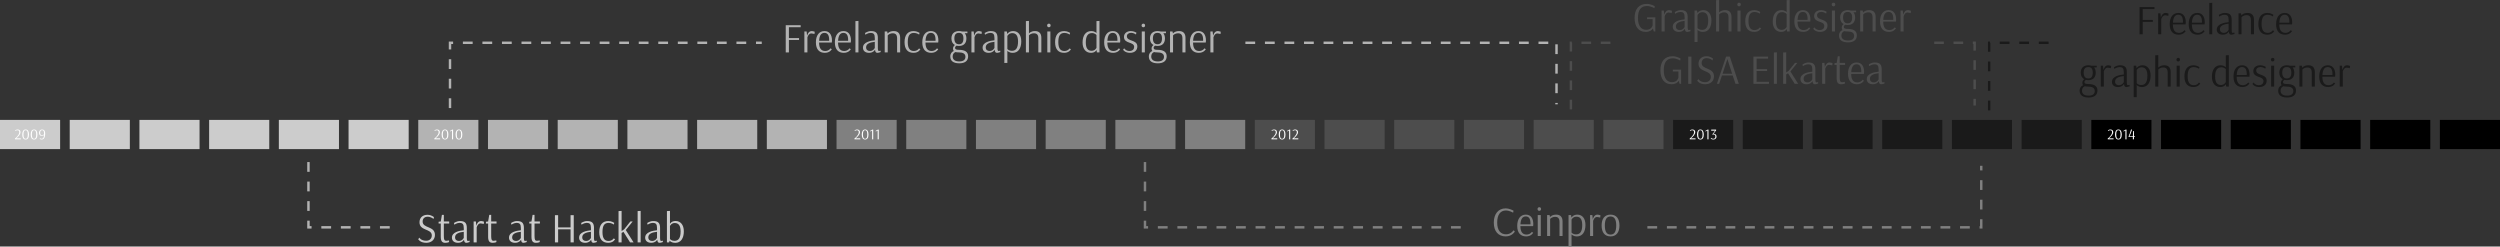 <?xml version="1.0" encoding="UTF-8" standalone="no"?>
<!-- Created with Inkscape (http://www.inkscape.org/) -->

<svg
   xmlns:dc="http://purl.org/dc/elements/1.1/"
   xmlns:cc="http://creativecommons.org/ns#"
   xmlns:rdf="http://www.w3.org/1999/02/22-rdf-syntax-ns#"
   xmlns:svg="http://www.w3.org/2000/svg"
   xmlns="http://www.w3.org/2000/svg"
   xmlns:xlink="http://www.w3.org/1999/xlink"
   xmlns:sodipodi="http://sodipodi.sourceforge.net/DTD/sodipodi-0.dtd"
   xmlns:inkscape="http://www.inkscape.org/namespaces/inkscape"
   width="745.369"
   height="73.504"
   id="svg2"
   sodipodi:version="0.32"
   inkscape:version="0.48.4 r9939"
   sodipodi:docname="cvdesign.svg"
   inkscape:output_extension="org.inkscape.output.svg.inkscape"
   version="1.1">
  <rect width="100%" height="100%" fill="#333333" stroke="none"/>
  <defs
     id="defs4">
    <linearGradient
       y2="476.616"
       x2="446.501"
       y1="372.218"
       x1="322.83"
       gradientTransform="translate(-1.606,4.0630976e-6)"
       gradientUnits="userSpaceOnUse"
       id="linearGradient4534"
       xlink:href="#linearGradient3981"
       inkscape:collect="always" />
    <linearGradient
       y2="476.616"
       x2="446.501"
       y1="372.218"
       x1="322.83"
       gradientTransform="translate(-1.606,4.0630976e-6)"
       gradientUnits="userSpaceOnUse"
       id="linearGradient4528"
       xlink:href="#linearGradient3981"
       inkscape:collect="always" />
    <linearGradient
       id="linearGradient3192">
      <stop
         style="stop-color:#ac9393;stop-opacity:1;"
         offset="0"
         id="stop3194" />
      <stop
         id="stop3197"
         offset="1"
         style="stop-color:#ffffff;stop-opacity:1;" />
      <stop
         style="stop-color:#ac9393;stop-opacity:0;"
         offset="1"
         id="stop3196" />
    </linearGradient>
    <linearGradient
       id="linearGradient3184">
      <stop
         style="stop-color:#e3dbdb;stop-opacity:1;"
         offset="0"
         id="stop3186" />
      <stop
         id="stop3195"
         offset="1"
         style="stop-color:#ffffff;stop-opacity:1;" />
      <stop
         style="stop-color:#e3dbdb;stop-opacity:0;"
         offset="1"
         id="stop3188" />
    </linearGradient>
    <linearGradient
       id="linearGradient3176">
      <stop
         style="stop-color:#e3dbdb;stop-opacity:1;"
         offset="0"
         id="stop3178" />
      <stop
         id="stop3192"
         offset="1"
         style="stop-color:#ffffff;stop-opacity:1;" />
      <stop
         style="stop-color:#e3dbdb;stop-opacity:0;"
         offset="1"
         id="stop3180" />
    </linearGradient>
    <inkscape:perspective
       sodipodi:type="inkscape:persp3d"
       inkscape:vp_x="0 : 526.18109 : 1"
       inkscape:vp_y="0 : 1000 : 0"
       inkscape:vp_z="744.09448 : 526.18109 : 1"
       inkscape:persp3d-origin="372.04724 : 350.78739 : 1"
       id="perspective10" />
    <inkscape:perspective
       id="perspective2390"
       inkscape:persp3d-origin="372.04724 : 350.78739 : 1"
       inkscape:vp_z="744.09448 : 526.18109 : 1"
       inkscape:vp_y="0 : 1000 : 0"
       inkscape:vp_x="0 : 526.18109 : 1"
       sodipodi:type="inkscape:persp3d" />
    <linearGradient
       inkscape:collect="always"
       xlink:href="#linearGradient3176"
       id="linearGradient3182"
       x1="98.749"
       y1="576.077"
       x2="348.993"
       y2="532.641"
       gradientUnits="userSpaceOnUse" />
    <linearGradient
       inkscape:collect="always"
       xlink:href="#linearGradient3184"
       id="linearGradient3190"
       x1="472.963"
       y1="575.398"
       x2="341.643"
       y2="513.779"
       gradientUnits="userSpaceOnUse" />
    <linearGradient
       inkscape:collect="always"
       xlink:href="#linearGradient3192"
       id="linearGradient3198"
       x1="163.429"
       y1="608.612"
       x2="469.14"
       y2="732.556"
       gradientUnits="userSpaceOnUse" />
    <linearGradient
       inkscape:collect="always"
       xlink:href="#linearGradient3184"
       id="linearGradient2410"
       gradientUnits="userSpaceOnUse"
       x1="472.963"
       y1="575.398"
       x2="341.643"
       y2="513.779"
       gradientTransform="translate(0,-360)" />
    <linearGradient
       inkscape:collect="always"
       xlink:href="#linearGradient3176"
       id="linearGradient2413"
       gradientUnits="userSpaceOnUse"
       x1="98.749"
       y1="576.077"
       x2="348.993"
       y2="532.641"
       gradientTransform="translate(0,-360)" />
    <linearGradient
       inkscape:collect="always"
       xlink:href="#linearGradient3192"
       id="linearGradient2416"
       gradientUnits="userSpaceOnUse"
       x1="163.429"
       y1="608.612"
       x2="469.14"
       y2="732.556"
       gradientTransform="translate(0,-360)" />
    <linearGradient
       id="linearGradient3981-2"
       inkscape:collect="always">
      <stop
         id="stop3983-7"
         offset="0"
         style="stop-color:#000000;stop-opacity:1;" />
      <stop
         id="stop3985-6"
         offset="1"
         style="stop-color:#000000;stop-opacity:0;" />
    </linearGradient>
    <linearGradient
       gradientTransform="translate(-1.606,4.0630976e-6)"
       gradientUnits="userSpaceOnUse"
       y2="476.616"
       x2="446.501"
       y1="372.218"
       x1="322.83"
       id="linearGradient3987-5"
       xlink:href="#linearGradient3981-2"
       inkscape:collect="always" />
    <linearGradient
       id="linearGradient3981-3"
       inkscape:collect="always">
      <stop
         id="stop3983-4"
         offset="0"
         style="stop-color:#000000;stop-opacity:1;" />
      <stop
         id="stop3985-2"
         offset="1"
         style="stop-color:#000000;stop-opacity:0;" />
    </linearGradient>
    <linearGradient
       gradientTransform="translate(-1.606,4.0630976e-6)"
       gradientUnits="userSpaceOnUse"
       y2="476.616"
       x2="446.501"
       y1="372.218"
       x1="322.83"
       id="linearGradient3987-3"
       xlink:href="#linearGradient3981-3"
       inkscape:collect="always" />
    <linearGradient
       gradientTransform="translate(-1.606,4.0630976e-6)"
       gradientUnits="userSpaceOnUse"
       y2="476.616"
       x2="446.501"
       y1="372.218"
       x1="322.83"
       id="linearGradient3987"
       xlink:href="#linearGradient3981"
       inkscape:collect="always" />
    <clipPath
       id="clipPath3692"
       clipPathUnits="userSpaceOnUse">
      <rect
         y="177.878"
         x="-290.707"
         height="189.522"
         width="367.801"
         id="rect3694"
         style="opacity:0.99;color:#000000;fill:#ff0066;fill-opacity:1;fill-rule:nonzero;stroke:none;marker:none;visibility:visible;display:inline;overflow:visible;enable-background:accumulate" />
    </clipPath>
    <linearGradient
       id="linearGradient3981"
       inkscape:collect="always">
      <stop
         id="stop3983"
         offset="0"
         style="stop-color:#000000;stop-opacity:1;" />
      <stop
         id="stop3985"
         offset="1"
         style="stop-color:#000000;stop-opacity:0;" />
    </linearGradient>
  </defs>
  <sodipodi:namedview
     id="base"
     pagecolor="#ffffff"
     bordercolor="#666666"
     borderopacity="1.0"
     inkscape:pageopacity="0.0"
     inkscape:pageshadow="2"
     inkscape:zoom="0.20024985"
     inkscape:cx="98.296086"
     inkscape:cy="45.853239"
     inkscape:document-units="px"
     inkscape:current-layer="layer1"
     inkscape:window-width="1398"
     inkscape:window-height="1029"
     inkscape:window-x="0"
     inkscape:window-y="19"
     showgrid="false"
     inkscape:window-maximized="0"
     showguides="true"
     inkscape:guide-bbox="true"
     inkscape:snap-page="true"
     borderlayer="true"
     fit-margin-top="0"
     fit-margin-left="0"
     fit-margin-right="0"
     fit-margin-bottom="0">
    <sodipodi:guide
       orientation="1,0"
       position="-762.322,4.175"
       id="guide16607" />
    <sodipodi:guide
       orientation="1,0"
       position="-695.098,42.676"
       id="guide16609" />
  </sodipodi:namedview>
  <g
     inkscape:label="Capa 1"
     inkscape:groupmode="layer"
     id="layer1"
     transform="translate(-1895.964,-916.42)">
    <flowRoot
       xml:space="preserve"
       id="flowRoot16472"
       style="font-size:12px;font-style:normal;font-variant:normal;font-weight:normal;font-stretch:normal;text-indent:0;text-align:start;text-decoration:none;line-height:125%;letter-spacing:0px;word-spacing:0px;text-transform:none;direction:ltr;block-progression:tb;writing-mode:lr-tb;text-anchor:start;baseline-shift:baseline;color:#000000;fill:#000000;fill-opacity:1;fill-rule:nonzero;stroke:none;stroke-width:1px;marker:none;visibility:visible;display:inline;overflow:visible;enable-background:accumulate;font-family:Lato;-inkscape-font-specification:Lato"><flowRegion
         id="flowRegion16474"><rect
           id="rect16476"
           width="154.004"
           height="17.112"
           x="726.02"
           y="185.524" /></flowRegion><flowPara
         id="flowPara16478" /></flowRoot>    <path
       style="fill:none;stroke:#b3b3b3;stroke-width:0.728;stroke-linecap:butt;stroke-linejoin:miter;stroke-miterlimit:4;stroke-opacity:1;stroke-dasharray:2.913, 2.913;stroke-dashoffset:0"
       d="m 1987.928,964.734 0,19.465 25.861,0"
       id="path9736-5-7"
       inkscape:connector-curvature="0"
       sodipodi:nodetypes="ccc" />
    <g
       style="font-size:12.484px;font-style:normal;font-variant:normal;font-weight:normal;font-stretch:normal;text-indent:0;text-align:start;text-decoration:none;line-height:125%;letter-spacing:0px;word-spacing:0px;text-transform:none;direction:ltr;block-progression:tb;writing-mode:lr-tb;text-anchor:start;baseline-shift:baseline;color:#000000;fill:#cccccc;fill-opacity:1;fill-rule:nonzero;stroke:none;stroke-width:1px;marker:none;visibility:visible;display:inline;overflow:visible;enable-background:accumulate;font-family:Arsenal;-inkscape-font-specification:Arsenal"
       id="text9726-8">
      <path
         d="m 2025.341,981.161 c 0,0 -0.712,-0.699 -1.923,-0.699 -1.448,0 -2.384,0.861 -2.384,2.235 0,2.634 3.67,1.823 3.67,3.92 0,0.861 -0.587,1.585 -1.685,1.585 -1.498,0 -2.047,-0.936 -2.047,-0.936 l -0.312,0.487 c 0,0 0.562,1.061 2.397,1.061 1.573,0 2.584,-0.974 2.584,-2.347 0,-2.759 -3.67,-1.885 -3.67,-3.995 0,-0.886 0.574,-1.436 1.498,-1.436 1.061,0 1.748,0.674 1.748,0.674 l 0.125,-0.549"
         style="marker:none"
         id="path10479"
         inkscape:connector-curvature="0" />
      <path
         d="m 2029.889,982.447 -1.598,0 0,-1.972 -0.574,0 -0.337,1.985 -0.649,0.075 0,0.524 0.649,0 0,3.957 c 0,1.311 0.437,1.798 1.323,1.798 0.811,0 1.161,-0.237 1.161,-0.237 l -0.062,-0.499 c 0,0 -0.312,0.137 -0.811,0.137 -0.512,0 -0.699,-0.337 -0.699,-1.423 l 0,-3.733 1.598,0 0,-0.612"
         style="marker:none"
         id="path10481"
         inkscape:connector-curvature="0" />
      <path
         d="m 2034.235,987.353 c 0,0 -0.412,0.911 -1.436,0.911 -0.687,0 -1.161,-0.362 -1.161,-1.099 0,-1.161 1.373,-1.498 2.597,-1.635 l 0,1.823 m -2.821,-3.945 c 0,0 0.799,-0.537 1.523,-0.537 0.936,0 1.298,0.337 1.298,1.536 l 0,0.662 c -1.298,0.137 -3.533,0.524 -3.533,2.21 0,0.986 0.749,1.536 1.823,1.536 1.323,0 1.773,-0.936 1.773,-0.936 l 0.012,0 c 0.05,0.737 0.3,0.936 0.712,0.936 0.362,0 0.974,-0.237 0.974,-0.237 l -0.038,-0.424 c 0,0 -0.3,0.112 -0.487,0.112 -0.15,0 -0.325,-0.1 -0.325,-0.849 l 0,-3.059 c 0,-1.56 -0.699,-2.035 -2.072,-2.035 -0.911,0 -1.76,0.574 -1.76,0.574 l 0.1,0.512"
         style="marker:none"
         id="path10483"
         inkscape:connector-curvature="0" />
      <path
         d="m 2040.272,982.522 c 0,0 -0.537,-0.2 -0.924,-0.2 -1.061,0 -1.361,1.411 -1.361,1.411 l -0.137,-1.286 -0.674,0 0,6.242 0.911,0 0,-4.494 c 0.025,-0.112 0.349,-1.173 1.161,-1.173 0.387,0 0.936,0.187 0.936,0.187 l 0.087,-0.687"
         style="marker:none"
         id="path10485"
         inkscape:connector-curvature="0" />
      <path
         d="m 2044.006,982.447 -1.598,0 0,-1.972 -0.574,0 -0.337,1.985 -0.649,0.075 0,0.524 0.649,0 0,3.957 c 0,1.311 0.437,1.798 1.323,1.798 0.811,0 1.161,-0.237 1.161,-0.237 l -0.063,-0.499 c 0,0 -0.312,0.137 -0.811,0.137 -0.512,0 -0.699,-0.337 -0.699,-1.423 l 0,-3.733 1.598,0 0,-0.612"
         style="marker:none"
         id="path10487"
         inkscape:connector-curvature="0" />
      <path
         d="m 2051.254,987.353 c 0,0 -0.412,0.911 -1.436,0.911 -0.687,0 -1.161,-0.362 -1.161,-1.099 0,-1.161 1.373,-1.498 2.597,-1.635 l 0,1.823 m -2.821,-3.945 c 0,0 0.799,-0.537 1.523,-0.537 0.936,0 1.298,0.337 1.298,1.536 l 0,0.662 c -1.298,0.137 -3.533,0.524 -3.533,2.21 0,0.986 0.749,1.536 1.823,1.536 1.323,0 1.773,-0.936 1.773,-0.936 l 0.012,0 c 0.05,0.737 0.3,0.936 0.712,0.936 0.362,0 0.974,-0.237 0.974,-0.237 l -0.037,-0.424 c 0,0 -0.3,0.112 -0.487,0.112 -0.15,0 -0.325,-0.1 -0.325,-0.849 l 0,-3.059 c 0,-1.56 -0.699,-2.035 -2.072,-2.035 -0.911,0 -1.76,0.574 -1.76,0.574 l 0.1,0.512"
         style="marker:none"
         id="path10489"
         inkscape:connector-curvature="0" />
      <path
         d="m 2056.929,982.447 -1.598,0 0,-1.972 -0.574,0 -0.337,1.985 -0.649,0.075 0,0.524 0.649,0 0,3.957 c 0,1.311 0.437,1.798 1.323,1.798 0.811,0 1.161,-0.237 1.161,-0.237 l -0.062,-0.499 c 0,0 -0.312,0.137 -0.811,0.137 -0.512,0 -0.699,-0.337 -0.699,-1.423 l 0,-3.733 1.598,0 0,-0.612"
         style="marker:none"
         id="path10491"
         inkscape:connector-curvature="0" />
      <path
         d="m 2067.023,980.574 -0.949,0 0,3.645 -3.708,0 0,-3.645 -0.949,0 0,8.114 0.949,0 0,-3.895 3.708,0 0,3.895 0.949,0 0,-8.114"
         style="marker:none"
         id="path10493"
         inkscape:connector-curvature="0" />
      <path
         d="m 2072.15,987.353 c 0,0 -0.412,0.911 -1.436,0.911 -0.687,0 -1.161,-0.362 -1.161,-1.099 0,-1.161 1.373,-1.498 2.597,-1.635 l 0,1.823 m -2.821,-3.945 c 0,0 0.799,-0.537 1.523,-0.537 0.936,0 1.298,0.337 1.298,1.536 l 0,0.662 c -1.298,0.137 -3.533,0.524 -3.533,2.21 0,0.986 0.749,1.536 1.823,1.536 1.323,0 1.773,-0.936 1.773,-0.936 l 0.012,0 c 0.05,0.737 0.3,0.936 0.712,0.936 0.362,0 0.974,-0.237 0.974,-0.237 l -0.037,-0.424 c 0,0 -0.3,0.112 -0.487,0.112 -0.15,0 -0.325,-0.1 -0.325,-0.849 l 0,-3.059 c 0,-1.56 -0.699,-2.035 -2.072,-2.035 -0.911,0 -1.76,0.574 -1.76,0.574 l 0.1,0.512"
         style="marker:none"
         id="path10495"
         inkscape:connector-curvature="0" />
      <path
         d="m 2078.985,983.371 0.112,-0.512 c 0,0 -0.774,-0.537 -1.748,-0.537 -1.798,0 -2.721,1.198 -2.721,3.308 0,2.16 0.999,3.183 2.696,3.183 1.523,0 2.022,-1.061 2.022,-1.061 l -0.4,-0.262 c 0,0 -0.462,0.774 -1.548,0.774 -1.074,0 -1.81,-0.649 -1.81,-2.647 0,-1.997 0.599,-2.746 1.86,-2.746 0.824,0 1.536,0.499 1.536,0.499"
         style="marker:none"
         id="path10497"
         inkscape:connector-curvature="0" />
      <path
         d="m 2080.381,988.689 0.911,0 0,-2.809 0.549,-0.337 1.985,3.146 1.036,0 -2.322,-3.683 2.06,-2.559 -0.687,0 -1.86,2.334 -0.761,0.524 0,-6.005 -0.911,0.05 0,9.338"
         style="marker:none"
         id="path10499"
         inkscape:connector-curvature="0" />
      <path
         d="m 2086.974,979.301 -0.899,0.05 0,9.338 0.899,0 0,-9.388"
         style="marker:none"
         id="path10501"
         inkscape:connector-curvature="0" />
      <path
         d="m 2091.851,987.353 c 0,0 -0.412,0.911 -1.436,0.911 -0.687,0 -1.161,-0.362 -1.161,-1.099 0,-1.161 1.373,-1.498 2.597,-1.635 l 0,1.823 m -2.821,-3.945 c 0,0 0.799,-0.537 1.523,-0.537 0.936,0 1.298,0.337 1.298,1.536 l 0,0.662 c -1.298,0.137 -3.533,0.524 -3.533,2.21 0,0.986 0.749,1.536 1.823,1.536 1.323,0 1.773,-0.936 1.773,-0.936 l 0.013,0 c 0.05,0.737 0.3,0.936 0.712,0.936 0.362,0 0.974,-0.237 0.974,-0.237 l -0.037,-0.424 c 0,0 -0.3,0.112 -0.487,0.112 -0.15,0 -0.325,-0.1 -0.325,-0.849 l 0,-3.059 c 0,-1.56 -0.699,-2.035 -2.072,-2.035 -0.911,0 -1.76,0.574 -1.76,0.574 l 0.1,0.512"
         style="marker:none"
         id="path10503"
         inkscape:connector-curvature="0" />
      <path
         d="m 2097.126,982.909 c 1.123,0 1.76,0.737 1.76,2.509 0,1.823 -0.537,2.809 -1.848,2.809 -0.886,0 -1.273,-0.474 -1.323,-0.562 l 0,-3.857 c 0.037,-0.087 0.424,-0.899 1.411,-0.899 m -2.322,5.78 0.649,0 0.175,-0.487 c 0.137,0.15 0.637,0.624 1.648,0.624 1.698,0 2.572,-1.386 2.572,-3.433 0,-1.96 -0.999,-3.083 -2.459,-3.083 -1.273,0 -1.66,0.849 -1.66,0.849 l -0.012,0 0,-3.857 -0.911,0.05 0,9.338"
         style="marker:none"
         id="path10505"
         inkscape:connector-curvature="0" />
    </g>
    <g
       style="font-size:12.484px;font-style:normal;font-variant:normal;font-weight:normal;font-stretch:normal;text-indent:0;text-align:start;text-decoration:none;line-height:125%;letter-spacing:0px;word-spacing:0px;text-transform:none;direction:ltr;block-progression:tb;writing-mode:lr-tb;text-anchor:start;baseline-shift:baseline;color:#000000;fill:#808080;fill-opacity:1;fill-rule:nonzero;stroke:none;stroke-width:1px;marker:none;visibility:visible;display:inline;overflow:visible;enable-background:accumulate;font-family:Arsenal;-inkscape-font-specification:Arsenal"
       id="text9732-9">
      <path
         d="m 2347.104,979.838 0.112,-0.599 c 0,0 -1.099,-0.687 -2.384,-0.687 -2.122,0 -3.495,1.648 -3.495,4.244 0,2.559 1.311,4.107 3.558,4.107 1.923,0 2.709,-1.448 2.709,-1.448 l -0.35,-0.399 c 0,0 -0.749,1.223 -2.247,1.223 -1.635,0 -2.659,-1.136 -2.659,-3.508 0,-2.397 0.999,-3.595 2.584,-3.595 1.099,0 2.172,0.662 2.172,0.662"
         style="marker:none"
         id="path10464"
         inkscape:connector-curvature="0" />
      <path
         d="m 2350.878,980.949 c 0.936,0 1.398,0.712 1.398,2.122 0,0.112 -0.012,0.237 -0.012,0.237 l -2.984,0 c 0.087,-1.598 0.612,-2.359 1.598,-2.359 m 1.823,4.594 c 0,0 -0.499,0.811 -1.61,0.811 -1.173,0 -1.823,-0.786 -1.823,-2.522 l 3.783,0 c 0,0 0.062,-0.187 0.062,-0.574 0,-1.823 -0.811,-2.846 -2.235,-2.846 -1.585,0 -2.559,1.261 -2.559,3.371 0,2.147 1.061,3.121 2.672,3.121 1.51,0 2.072,-1.061 2.072,-1.061 l -0.362,-0.3"
         style="marker:none"
         id="path10466"
         inkscape:connector-curvature="0" />
      <path
         d="m 2354.538,978.34 c -0.112,0.112 -0.162,0.25 -0.162,0.399 0,0.15 0.05,0.287 0.162,0.399 0.087,0.087 0.225,0.137 0.362,0.137 0.137,0 0.262,-0.05 0.375,-0.137 0.1,-0.112 0.15,-0.25 0.15,-0.399 0,-0.15 -0.05,-0.3 -0.15,-0.412 -0.1,-0.087 -0.237,-0.125 -0.375,-0.125 -0.137,0 -0.262,0.037 -0.362,0.137 m 0.811,2.197 -0.911,0 0,6.242 0.911,0 0,-6.242"
         style="marker:none"
         id="path10468"
         inkscape:connector-curvature="0" />
      <path
         d="m 2357.23,986.779 0.899,0 0,-5.081 c 0,0 0.487,-0.624 1.511,-0.624 0.824,0 1.286,0.437 1.286,1.536 l 0,4.17 0.911,0 0,-4.357 c 0,-1.361 -0.724,-2.01 -1.897,-2.01 -1.261,0 -1.773,0.637 -1.848,0.724 l -0.112,-0.599 -0.749,0 0,6.242"
         style="marker:none"
         id="path10470"
         inkscape:connector-curvature="0" />
      <path
         d="m 2365.953,981.024 c 1.086,0 1.748,0.674 1.748,2.484 0,1.848 -0.562,2.796 -1.873,2.796 -0.836,0 -1.248,-0.474 -1.311,-0.549 l 0,-3.882 c 0,0 0.412,-0.849 1.436,-0.849 m -2.334,8.901 0.899,-0.025 0,-3.595 0.013,0 c 0,0 0.449,0.599 1.598,0.599 1.648,0 2.534,-1.373 2.534,-3.421 0,-1.96 -0.961,-3.071 -2.409,-3.071 -1.173,0 -1.685,0.737 -1.773,0.874 l -0.112,-0.749 -0.749,0 0,9.388"
         style="marker:none"
         id="path10472"
         inkscape:connector-curvature="0" />
      <path
         d="m 2373.139,980.612 c 0,0 -0.537,-0.2 -0.924,-0.2 -1.061,0 -1.361,1.411 -1.361,1.411 l -0.137,-1.286 -0.674,0 0,6.242 0.911,0 0,-4.494 c 0.025,-0.112 0.349,-1.173 1.161,-1.173 0.387,0 0.936,0.187 0.936,0.187 l 0.087,-0.687"
         style="marker:none"
         id="path10474"
         inkscape:connector-curvature="0" />
      <path
         d="m 2376.141,980.961 c 1.173,0 1.698,0.911 1.698,2.696 0,1.798 -0.524,2.696 -1.698,2.696 -1.186,0 -1.698,-0.911 -1.698,-2.696 0,-1.785 0.512,-2.696 1.698,-2.696 m 2.659,2.696 c 0,-2.035 -0.911,-3.246 -2.659,-3.246 -1.748,0 -2.659,1.211 -2.659,3.246 0,2.035 0.911,3.246 2.659,3.246 1.698,0 2.659,-1.211 2.659,-3.246"
         style="marker:none"
         id="path10476"
         inkscape:connector-curvature="0" />
    </g>
    <path
       style="fill:none;stroke:#b3b3b3;stroke-width:0.728;stroke-linecap:butt;stroke-linejoin:miter;stroke-miterlimit:4;stroke-opacity:1;stroke-dasharray:2.913, 2.913;stroke-dashoffset:0"
       d="m 2030.131,948.638 0,-19.465 92.949,0"
       id="path9736-0"
       inkscape:connector-curvature="0"
       sodipodi:nodetypes="ccc" />
    <path
       style="fill:none;stroke:#4d4d4d;stroke-width:0.719;stroke-linecap:butt;stroke-linejoin:miter;stroke-miterlimit:4;stroke-opacity:1;stroke-dasharray:2.878, 2.878;stroke-dashoffset:0"
       d="m 2472.643,929.168 12.055,0 0,18.719"
       id="path9736-3-8"
       inkscape:connector-curvature="0"
       sodipodi:nodetypes="ccc" />
    <path
       style="fill:none;stroke:#1a1a1a;stroke-width:0.728;stroke-linecap:butt;stroke-linejoin:miter;stroke-miterlimit:4;stroke-opacity:1;stroke-dasharray:2.913, 2.913;stroke-dashoffset:0"
       d="m 2489.026,949.324 0,-20.152 18.7,0"
       id="path9736-3-0-7"
       inkscape:connector-curvature="0"
       sodipodi:nodetypes="ccc" />
    <g
       style="font-size:12.484px;font-style:normal;font-variant:normal;font-weight:normal;font-stretch:normal;text-indent:0;text-align:start;text-decoration:none;line-height:125%;letter-spacing:0px;word-spacing:0px;text-transform:none;direction:ltr;block-progression:tb;writing-mode:lr-tb;text-anchor:start;baseline-shift:baseline;color:#000000;fill:#b3b3b3;fill-opacity:1;fill-rule:nonzero;stroke:none;stroke-width:1px;marker:none;visibility:visible;display:inline;overflow:visible;enable-background:accumulate;font-family:Arsenal;-inkscape-font-specification:Arsenal"
       id="text9774-9">
      <path
         d="m 2134.198,927.768 -3.021,0 0,-3.233 3.508,0 0,-0.599 -4.457,0 0,8.114 0.949,0 0,-3.708 3.021,0 0,-0.574"
         style="marker:none"
         id="path10415"
         inkscape:connector-curvature="0" />
      <path
         d="m 2138.878,925.883 c 0,0 -0.537,-0.2 -0.924,-0.2 -1.061,0 -1.361,1.411 -1.361,1.411 l -0.137,-1.286 -0.674,0 0,6.242 0.911,0 0,-4.494 c 0.025,-0.112 0.349,-1.173 1.161,-1.173 0.387,0 0.936,0.187 0.936,0.187 l 0.087,-0.687"
         style="marker:none"
         id="path10417"
         inkscape:connector-curvature="0" />
      <path
         d="m 2141.78,926.22 c 0.936,0 1.398,0.712 1.398,2.122 0,0.112 -0.013,0.237 -0.013,0.237 l -2.984,0 c 0.087,-1.598 0.612,-2.359 1.598,-2.359 m 1.823,4.594 c 0,0 -0.499,0.811 -1.61,0.811 -1.173,0 -1.823,-0.786 -1.823,-2.522 l 3.783,0 c 0,0 0.062,-0.187 0.062,-0.574 0,-1.823 -0.811,-2.846 -2.235,-2.846 -1.585,0 -2.559,1.261 -2.559,3.371 0,2.147 1.061,3.121 2.671,3.121 1.51,0 2.072,-1.061 2.072,-1.061 l -0.362,-0.3"
         style="marker:none"
         id="path10419"
         inkscape:connector-curvature="0" />
      <path
         d="m 2147.437,926.22 c 0.936,0 1.398,0.712 1.398,2.122 0,0.112 -0.013,0.237 -0.013,0.237 l -2.984,0 c 0.087,-1.598 0.612,-2.359 1.598,-2.359 m 1.823,4.594 c 0,0 -0.499,0.811 -1.61,0.811 -1.173,0 -1.823,-0.786 -1.823,-2.522 l 3.783,0 c 0,0 0.062,-0.187 0.062,-0.574 0,-1.823 -0.811,-2.846 -2.235,-2.846 -1.585,0 -2.559,1.261 -2.559,3.371 0,2.147 1.061,3.121 2.671,3.121 1.51,0 2.072,-1.061 2.072,-1.061 l -0.362,-0.3"
         style="marker:none"
         id="path10421"
         inkscape:connector-curvature="0" />
      <path
         d="m 2151.907,922.662 -0.899,0.05 0,9.338 0.899,0 0,-9.388"
         style="marker:none"
         id="path10423"
         inkscape:connector-curvature="0" />
      <path
         d="m 2156.784,930.714 c 0,0 -0.412,0.911 -1.436,0.911 -0.687,0 -1.161,-0.362 -1.161,-1.099 0,-1.161 1.373,-1.498 2.597,-1.635 l 0,1.823 m -2.821,-3.945 c 0,0 0.799,-0.537 1.523,-0.537 0.936,0 1.298,0.337 1.298,1.536 l 0,0.662 c -1.298,0.137 -3.533,0.524 -3.533,2.21 0,0.986 0.749,1.536 1.823,1.536 1.323,0 1.773,-0.936 1.773,-0.936 l 0.012,0 c 0.05,0.737 0.3,0.936 0.712,0.936 0.362,0 0.974,-0.237 0.974,-0.237 l -0.037,-0.424 c 0,0 -0.3,0.112 -0.487,0.112 -0.15,0 -0.325,-0.1 -0.325,-0.849 l 0,-3.059 c 0,-1.56 -0.699,-2.035 -2.072,-2.035 -0.911,0 -1.76,0.574 -1.76,0.574 l 0.1,0.512"
         style="marker:none"
         id="path10425"
         inkscape:connector-curvature="0" />
      <path
         d="m 2159.737,932.05 0.899,0 0,-5.081 c 0,0 0.487,-0.624 1.51,-0.624 0.824,0 1.286,0.437 1.286,1.536 l 0,4.17 0.911,0 0,-4.357 c 0,-1.361 -0.724,-2.01 -1.897,-2.01 -1.261,0 -1.773,0.637 -1.848,0.724 l -0.112,-0.599 -0.749,0 0,6.242"
         style="marker:none"
         id="path10427"
         inkscape:connector-curvature="0" />
      <path
         d="m 2170.008,926.732 0.112,-0.512 c 0,0 -0.774,-0.537 -1.748,-0.537 -1.798,0 -2.721,1.198 -2.721,3.308 0,2.16 0.999,3.183 2.696,3.183 1.523,0 2.022,-1.061 2.022,-1.061 l -0.4,-0.262 c 0,0 -0.462,0.774 -1.548,0.774 -1.074,0 -1.81,-0.649 -1.81,-2.647 0,-1.997 0.599,-2.746 1.86,-2.746 0.824,0 1.536,0.499 1.536,0.499"
         style="marker:none"
         id="path10429"
         inkscape:connector-curvature="0" />
      <path
         d="m 2173.501,926.22 c 0.936,0 1.398,0.712 1.398,2.122 0,0.112 -0.012,0.237 -0.012,0.237 l -2.984,0 c 0.087,-1.598 0.612,-2.359 1.598,-2.359 m 1.823,4.594 c 0,0 -0.499,0.811 -1.61,0.811 -1.173,0 -1.823,-0.786 -1.823,-2.522 l 3.783,0 c 0,0 0.063,-0.187 0.063,-0.574 0,-1.823 -0.811,-2.846 -2.235,-2.846 -1.585,0 -2.559,1.261 -2.559,3.371 0,2.147 1.061,3.121 2.671,3.121 1.51,0 2.072,-1.061 2.072,-1.061 l -0.362,-0.3"
         style="marker:none"
         id="path10431"
         inkscape:connector-curvature="0" />
      <path
         d="m 2183.208,927.88 c 0,1.173 -0.462,1.735 -1.323,1.735 -0.874,0 -1.386,-0.574 -1.386,-1.723 0,-1.323 0.612,-1.673 1.373,-1.673 0.786,0 1.336,0.387 1.336,1.66 m -1.436,4.157 c 1.211,0 2.035,0.35 2.035,1.311 0,0.911 -0.662,1.386 -1.823,1.386 -1.236,0 -1.985,-0.462 -1.985,-1.486 0,-0.712 0.387,-1.124 0.837,-1.311 0.262,0.075 0.587,0.1 0.936,0.1 m 0.15,-6.354 c -1.223,0 -2.297,0.587 -2.297,2.21 0,0.936 0.387,1.61 1.049,1.947 -0.262,0.2 -0.574,0.537 -0.574,1.049 0,0.325 0.075,0.562 0.225,0.737 -0.524,0.212 -1.036,0.699 -1.036,1.635 0,1.336 0.936,2.035 2.696,2.035 1.685,0 2.622,-0.737 2.622,-2.097 0,-1.336 -1.011,-1.923 -2.734,-1.923 -0.786,0 -1.161,-0.137 -1.161,-0.599 0,-0.3 0.25,-0.524 0.437,-0.649 0.237,0.062 0.487,0.087 0.762,0.087 1.336,0 2.185,-0.762 2.185,-2.222 0,-0.699 -0.187,-1.211 -0.499,-1.56 l 0.799,-0.025 0,-0.487 -1.598,-0.013 -0.012,0 c -0.262,-0.087 -0.562,-0.125 -0.861,-0.125"
         style="marker:none"
         id="path10433"
         inkscape:connector-curvature="0" />
      <path
         d="m 2188.691,925.883 c 0,0 -0.537,-0.2 -0.924,-0.2 -1.061,0 -1.361,1.411 -1.361,1.411 l -0.137,-1.286 -0.674,0 0,6.242 0.911,0 0,-4.494 c 0.025,-0.112 0.35,-1.173 1.161,-1.173 0.387,0 0.936,0.187 0.936,0.187 l 0.087,-0.687"
         style="marker:none"
         id="path10435"
         inkscape:connector-curvature="0" />
      <path
         d="m 2192.456,930.714 c 0,0 -0.412,0.911 -1.436,0.911 -0.687,0 -1.161,-0.362 -1.161,-1.099 0,-1.161 1.373,-1.498 2.597,-1.635 l 0,1.823 m -2.821,-3.945 c 0,0 0.799,-0.537 1.523,-0.537 0.936,0 1.298,0.337 1.298,1.536 l 0,0.662 c -1.298,0.137 -3.533,0.524 -3.533,2.21 0,0.986 0.749,1.536 1.823,1.536 1.323,0 1.773,-0.936 1.773,-0.936 l 0.012,0 c 0.05,0.737 0.3,0.936 0.712,0.936 0.362,0 0.974,-0.237 0.974,-0.237 l -0.037,-0.424 c 0,0 -0.3,0.112 -0.487,0.112 -0.15,0 -0.325,-0.1 -0.325,-0.849 l 0,-3.059 c 0,-1.56 -0.699,-2.035 -2.072,-2.035 -0.911,0 -1.76,0.574 -1.76,0.574 l 0.1,0.512"
         style="marker:none"
         id="path10437"
         inkscape:connector-curvature="0" />
      <path
         d="m 2197.743,926.295 c 1.086,0 1.748,0.674 1.748,2.484 0,1.848 -0.562,2.796 -1.873,2.796 -0.836,0 -1.248,-0.474 -1.311,-0.549 l 0,-3.882 c 0,0 0.412,-0.849 1.436,-0.849 m -2.334,8.901 0.899,-0.025 0,-3.595 0.012,0 c 0,0 0.449,0.599 1.598,0.599 1.648,0 2.534,-1.373 2.534,-3.421 0,-1.96 -0.961,-3.071 -2.409,-3.071 -1.173,0 -1.685,0.737 -1.773,0.874 l -0.112,-0.749 -0.749,0 0,9.388"
         style="marker:none"
         id="path10439"
         inkscape:connector-curvature="0" />
      <path
         d="m 2201.833,932.05 0.911,0 0,-5.081 c 0,0 0.474,-0.624 1.498,-0.624 0.824,0 1.298,0.424 1.298,1.461 l 0,4.244 0.899,0 0,-4.357 c 0,-1.361 -0.712,-2.01 -1.898,-2.01 -1.248,0 -1.773,0.687 -1.785,0.687 l -0.012,0 0,-3.708 -0.911,0.05 0,9.338"
         style="marker:none"
         id="path10441"
         inkscape:connector-curvature="0" />
      <path
         d="m 2208.321,923.611 c -0.112,0.112 -0.162,0.25 -0.162,0.399 0,0.15 0.05,0.287 0.162,0.399 0.087,0.087 0.225,0.137 0.362,0.137 0.137,0 0.262,-0.05 0.374,-0.137 0.1,-0.112 0.15,-0.25 0.15,-0.399 0,-0.15 -0.05,-0.3 -0.15,-0.412 -0.1,-0.087 -0.237,-0.125 -0.374,-0.125 -0.137,0 -0.262,0.037 -0.362,0.137 m 0.811,2.197 -0.911,0 0,6.242 0.911,0 0,-6.242"
         style="marker:none"
         id="path10443"
         inkscape:connector-curvature="0" />
      <path
         d="m 2214.896,926.732 0.112,-0.512 c 0,0 -0.774,-0.537 -1.748,-0.537 -1.798,0 -2.721,1.198 -2.721,3.308 0,2.16 0.999,3.183 2.696,3.183 1.523,0 2.022,-1.061 2.022,-1.061 l -0.4,-0.262 c 0,0 -0.462,0.774 -1.548,0.774 -1.074,0 -1.81,-0.649 -1.81,-2.647 0,-1.997 0.599,-2.746 1.86,-2.746 0.824,0 1.536,0.499 1.536,0.499"
         style="marker:none"
         id="path10445"
         inkscape:connector-curvature="0" />
      <path
         d="m 2221.441,931.563 c -1.099,0 -1.748,-0.687 -1.748,-2.484 0,-1.823 0.562,-2.796 1.86,-2.796 0.886,0 1.323,0.574 1.323,0.574 l 0,3.833 c 0,0 -0.412,0.874 -1.436,0.874 m 2.334,-8.901 -0.899,0.05 0,3.57 -0.013,0 c 0,0 -0.437,-0.599 -1.585,-0.599 -1.648,0 -2.547,1.373 -2.547,3.421 0,1.96 1.024,3.071 2.509,3.071 1.136,0 1.573,-0.687 1.66,-0.861 l 0.1,0.737 0.774,0 0,-9.388"
         style="marker:none"
         id="path10447"
         inkscape:connector-curvature="0" />
      <path
         d="m 2227.728,926.22 c 0.936,0 1.398,0.712 1.398,2.122 0,0.112 -0.012,0.237 -0.012,0.237 l -2.984,0 c 0.087,-1.598 0.612,-2.359 1.598,-2.359 m 1.823,4.594 c 0,0 -0.499,0.811 -1.61,0.811 -1.173,0 -1.823,-0.786 -1.823,-2.522 l 3.783,0 c 0,0 0.062,-0.187 0.062,-0.574 0,-1.823 -0.811,-2.846 -2.235,-2.846 -1.585,0 -2.559,1.261 -2.559,3.371 0,2.147 1.061,3.121 2.671,3.121 1.511,0 2.072,-1.061 2.072,-1.061 l -0.362,-0.3"
         style="marker:none"
         id="path10449"
         inkscape:connector-curvature="0" />
      <path
         d="m 2230.813,931.251 c 0,0 0.537,0.924 2.035,0.924 1.536,0 2.21,-0.899 2.21,-1.898 0,-2.16 -3.121,-1.386 -3.121,-3.059 0,-0.574 0.499,-1.011 1.286,-1.011 0.761,0 1.423,0.499 1.423,0.499 l 0.15,-0.537 c 0,0 -0.737,-0.487 -1.648,-0.487 -1.198,0 -2.072,0.662 -2.072,1.735 0,2.172 3.034,1.336 3.034,3.009 0,0.612 -0.424,1.198 -1.411,1.198 -1.061,0 -1.573,-0.811 -1.573,-0.811 l -0.312,0.437"
         style="marker:none"
         id="path10451"
         inkscape:connector-curvature="0" />
      <path
         d="m 2236.483,923.611 c -0.112,0.112 -0.162,0.25 -0.162,0.399 0,0.15 0.05,0.287 0.162,0.399 0.087,0.087 0.225,0.137 0.362,0.137 0.137,0 0.262,-0.05 0.374,-0.137 0.1,-0.112 0.15,-0.25 0.15,-0.399 0,-0.15 -0.05,-0.3 -0.15,-0.412 -0.1,-0.087 -0.237,-0.125 -0.374,-0.125 -0.137,0 -0.262,0.037 -0.362,0.137 m 0.811,2.197 -0.911,0 0,6.242 0.911,0 0,-6.242"
         style="marker:none"
         id="path10453"
         inkscape:connector-curvature="0" />
      <path
         d="m 2242.408,927.88 c 0,1.173 -0.462,1.735 -1.323,1.735 -0.874,0 -1.386,-0.574 -1.386,-1.723 0,-1.323 0.612,-1.673 1.373,-1.673 0.786,0 1.336,0.387 1.336,1.66 m -1.436,4.157 c 1.211,0 2.035,0.35 2.035,1.311 0,0.911 -0.662,1.386 -1.823,1.386 -1.236,0 -1.985,-0.462 -1.985,-1.486 0,-0.712 0.387,-1.124 0.836,-1.311 0.262,0.075 0.587,0.1 0.936,0.1 m 0.15,-6.354 c -1.223,0 -2.297,0.587 -2.297,2.21 0,0.936 0.387,1.61 1.049,1.947 -0.262,0.2 -0.574,0.537 -0.574,1.049 0,0.325 0.075,0.562 0.225,0.737 -0.524,0.212 -1.036,0.699 -1.036,1.635 0,1.336 0.936,2.035 2.696,2.035 1.685,0 2.622,-0.737 2.622,-2.097 0,-1.336 -1.011,-1.923 -2.734,-1.923 -0.786,0 -1.161,-0.137 -1.161,-0.599 0,-0.3 0.25,-0.524 0.437,-0.649 0.237,0.062 0.487,0.087 0.761,0.087 1.336,0 2.185,-0.762 2.185,-2.222 0,-0.699 -0.187,-1.211 -0.499,-1.56 l 0.799,-0.025 0,-0.487 -1.598,-0.013 -0.012,0 c -0.262,-0.087 -0.562,-0.125 -0.861,-0.125"
         style="marker:none"
         id="path10455"
         inkscape:connector-curvature="0" />
      <path
         d="m 2244.807,932.05 0.899,0 0,-5.081 c 0,0 0.487,-0.624 1.51,-0.624 0.824,0 1.286,0.437 1.286,1.536 l 0,4.17 0.911,0 0,-4.357 c 0,-1.361 -0.724,-2.01 -1.897,-2.01 -1.261,0 -1.773,0.637 -1.848,0.724 l -0.112,-0.599 -0.749,0 0,6.242"
         style="marker:none"
         id="path10457"
         inkscape:connector-curvature="0" />
      <path
         d="m 2253.28,926.22 c 0.936,0 1.398,0.712 1.398,2.122 0,0.112 -0.013,0.237 -0.013,0.237 l -2.984,0 c 0.087,-1.598 0.612,-2.359 1.598,-2.359 m 1.823,4.594 c 0,0 -0.499,0.811 -1.61,0.811 -1.173,0 -1.823,-0.786 -1.823,-2.522 l 3.783,0 c 0,0 0.062,-0.187 0.062,-0.574 0,-1.823 -0.811,-2.846 -2.235,-2.846 -1.585,0 -2.559,1.261 -2.559,3.371 0,2.147 1.061,3.121 2.671,3.121 1.511,0 2.072,-1.061 2.072,-1.061 l -0.362,-0.3"
         style="marker:none"
         id="path10459"
         inkscape:connector-curvature="0" />
      <path
         d="m 2259.936,925.883 c 0,0 -0.537,-0.2 -0.924,-0.2 -1.061,0 -1.361,1.411 -1.361,1.411 l -0.137,-1.286 -0.674,0 0,6.242 0.911,0 0,-4.494 c 0.025,-0.112 0.35,-1.173 1.161,-1.173 0.387,0 0.936,0.187 0.936,0.187 l 0.087,-0.687"
         style="marker:none"
         id="path10461"
         inkscape:connector-curvature="0" />
    </g>
    <g
       style="font-size:12.484px;font-style:normal;font-variant:normal;font-weight:normal;font-stretch:normal;text-indent:0;text-align:center;text-decoration:none;line-height:125%;letter-spacing:0px;word-spacing:0px;text-transform:none;direction:ltr;block-progression:tb;writing-mode:lr-tb;text-anchor:middle;baseline-shift:baseline;color:#000000;fill:#1a1a1a;fill-opacity:1;fill-rule:nonzero;stroke:none;stroke-width:1px;marker:none;visibility:visible;display:inline;overflow:visible;enable-background:accumulate;font-family:Arsenal;-inkscape-font-specification:Arsenal"
       id="text9774-7-5">
      <path
         d="m 2537.835,922.36 -3.021,0 0,-3.233 3.508,0 0,-0.599 -4.457,0 0,8.114 0.949,0 0,-3.708 3.021,0 0,-0.574"
         style="marker:none"
         id="path10366"
         inkscape:connector-curvature="0" />
      <path
         d="m 2542.515,920.475 c 0,0 -0.537,-0.2 -0.924,-0.2 -1.061,0 -1.361,1.411 -1.361,1.411 l -0.137,-1.286 -0.674,0 0,6.242 0.911,0 0,-4.494 c 0.025,-0.112 0.349,-1.173 1.161,-1.173 0.387,0 0.936,0.187 0.936,0.187 l 0.087,-0.687"
         style="marker:none"
         id="path10368"
         inkscape:connector-curvature="0" />
      <path
         d="m 2545.417,920.812 c 0.936,0 1.398,0.712 1.398,2.122 0,0.112 -0.012,0.237 -0.012,0.237 l -2.984,0 c 0.087,-1.598 0.612,-2.359 1.598,-2.359 m 1.823,4.594 c 0,0 -0.499,0.811 -1.61,0.811 -1.173,0 -1.823,-0.786 -1.823,-2.522 l 3.783,0 c 0,0 0.062,-0.187 0.062,-0.574 0,-1.823 -0.811,-2.846 -2.235,-2.846 -1.585,0 -2.559,1.261 -2.559,3.371 0,2.147 1.061,3.121 2.672,3.121 1.51,0 2.072,-1.061 2.072,-1.061 l -0.362,-0.3"
         style="marker:none"
         id="path10370"
         inkscape:connector-curvature="0" />
      <path
         d="m 2551.074,920.812 c 0.936,0 1.398,0.712 1.398,2.122 0,0.112 -0.012,0.237 -0.012,0.237 l -2.984,0 c 0.087,-1.598 0.612,-2.359 1.598,-2.359 m 1.823,4.594 c 0,0 -0.499,0.811 -1.61,0.811 -1.173,0 -1.823,-0.786 -1.823,-2.522 l 3.783,0 c 0,0 0.062,-0.187 0.062,-0.574 0,-1.823 -0.811,-2.846 -2.235,-2.846 -1.585,0 -2.559,1.261 -2.559,3.371 0,2.147 1.061,3.121 2.672,3.121 1.51,0 2.072,-1.061 2.072,-1.061 l -0.362,-0.3"
         style="marker:none"
         id="path10372"
         inkscape:connector-curvature="0" />
      <path
         d="m 2555.544,917.254 -0.899,0.05 0,9.338 0.899,0 0,-9.388"
         style="marker:none"
         id="path10374"
         inkscape:connector-curvature="0" />
      <path
         d="m 2560.421,925.307 c 0,0 -0.412,0.911 -1.436,0.911 -0.687,0 -1.161,-0.362 -1.161,-1.099 0,-1.161 1.373,-1.498 2.597,-1.635 l 0,1.823 m -2.821,-3.945 c 0,0 0.799,-0.537 1.523,-0.537 0.936,0 1.298,0.337 1.298,1.536 l 0,0.662 c -1.298,0.137 -3.533,0.524 -3.533,2.21 0,0.986 0.749,1.536 1.823,1.536 1.323,0 1.773,-0.936 1.773,-0.936 l 0.012,0 c 0.05,0.737 0.3,0.936 0.712,0.936 0.362,0 0.974,-0.237 0.974,-0.237 l -0.037,-0.424 c 0,0 -0.3,0.112 -0.487,0.112 -0.15,0 -0.325,-0.1 -0.325,-0.849 l 0,-3.059 c 0,-1.56 -0.699,-2.035 -2.072,-2.035 -0.911,0 -1.76,0.574 -1.76,0.574 l 0.1,0.512"
         style="marker:none"
         id="path10376"
         inkscape:connector-curvature="0" />
      <path
         d="m 2563.374,926.642 0.899,0 0,-5.081 c 0,0 0.487,-0.624 1.511,-0.624 0.824,0 1.286,0.437 1.286,1.536 l 0,4.17 0.911,0 0,-4.357 c 0,-1.361 -0.724,-2.01 -1.897,-2.01 -1.261,0 -1.773,0.637 -1.848,0.724 l -0.112,-0.599 -0.749,0 0,6.242"
         style="marker:none"
         id="path10378"
         inkscape:connector-curvature="0" />
      <path
         d="m 2573.645,921.324 0.112,-0.512 c 0,0 -0.774,-0.537 -1.748,-0.537 -1.798,0 -2.721,1.198 -2.721,3.308 0,2.16 0.999,3.183 2.696,3.183 1.523,0 2.022,-1.061 2.022,-1.061 l -0.399,-0.262 c 0,0 -0.462,0.774 -1.548,0.774 -1.074,0 -1.81,-0.649 -1.81,-2.647 0,-1.997 0.599,-2.746 1.86,-2.746 0.824,0 1.536,0.499 1.536,0.499"
         style="marker:none"
         id="path10380"
         inkscape:connector-curvature="0" />
      <path
         d="m 2577.138,920.812 c 0.936,0 1.398,0.712 1.398,2.122 0,0.112 -0.012,0.237 -0.012,0.237 l -2.984,0 c 0.087,-1.598 0.612,-2.359 1.598,-2.359 m 1.823,4.594 c 0,0 -0.499,0.811 -1.61,0.811 -1.173,0 -1.823,-0.786 -1.823,-2.522 l 3.783,0 c 0,0 0.062,-0.187 0.062,-0.574 0,-1.823 -0.811,-2.846 -2.235,-2.846 -1.585,0 -2.559,1.261 -2.559,3.371 0,2.147 1.061,3.121 2.671,3.121 1.51,0 2.072,-1.061 2.072,-1.061 l -0.362,-0.3"
         style="marker:none"
         id="path10382"
         inkscape:connector-curvature="0" />
      <path
         d="m 2519.916,938.077 c 0,1.173 -0.462,1.735 -1.323,1.735 -0.874,0 -1.386,-0.574 -1.386,-1.723 0,-1.323 0.612,-1.673 1.373,-1.673 0.786,0 1.336,0.387 1.336,1.66 m -1.436,4.157 c 1.211,0 2.035,0.35 2.035,1.311 0,0.911 -0.662,1.386 -1.823,1.386 -1.236,0 -1.985,-0.462 -1.985,-1.486 0,-0.712 0.387,-1.124 0.836,-1.311 0.262,0.075 0.587,0.1 0.936,0.1 m 0.15,-6.354 c -1.223,0 -2.297,0.587 -2.297,2.21 0,0.936 0.387,1.61 1.049,1.947 -0.262,0.2 -0.574,0.537 -0.574,1.049 0,0.325 0.075,0.562 0.225,0.737 -0.524,0.212 -1.036,0.699 -1.036,1.635 0,1.336 0.936,2.035 2.696,2.035 1.685,0 2.622,-0.737 2.622,-2.097 0,-1.336 -1.011,-1.923 -2.734,-1.923 -0.786,0 -1.161,-0.137 -1.161,-0.599 0,-0.3 0.25,-0.524 0.437,-0.649 0.237,0.062 0.487,0.087 0.761,0.087 1.336,0 2.185,-0.762 2.185,-2.222 0,-0.699 -0.187,-1.211 -0.499,-1.56 l 0.799,-0.025 0,-0.487 -1.598,-0.013 -0.012,0 c -0.262,-0.087 -0.562,-0.125 -0.861,-0.125"
         style="marker:none"
         id="path10384"
         inkscape:connector-curvature="0" />
      <path
         d="m 2525.398,936.08 c 0,0 -0.537,-0.2 -0.924,-0.2 -1.061,0 -1.361,1.411 -1.361,1.411 l -0.137,-1.286 -0.674,0 0,6.242 0.911,0 0,-4.494 c 0.025,-0.112 0.349,-1.173 1.161,-1.173 0.387,0 0.936,0.187 0.936,0.187 l 0.087,-0.687"
         style="marker:none"
         id="path10386"
         inkscape:connector-curvature="0" />
      <path
         d="m 2529.163,940.911 c 0,0 -0.412,0.911 -1.436,0.911 -0.687,0 -1.161,-0.362 -1.161,-1.099 0,-1.161 1.373,-1.498 2.597,-1.635 l 0,1.823 m -2.821,-3.945 c 0,0 0.799,-0.537 1.523,-0.537 0.936,0 1.298,0.337 1.298,1.536 l 0,0.662 c -1.298,0.137 -3.533,0.524 -3.533,2.21 0,0.986 0.749,1.536 1.823,1.536 1.323,0 1.773,-0.936 1.773,-0.936 l 0.012,0 c 0.05,0.737 0.3,0.936 0.712,0.936 0.362,0 0.974,-0.237 0.974,-0.237 l -0.037,-0.424 c 0,0 -0.3,0.112 -0.487,0.112 -0.15,0 -0.325,-0.1 -0.325,-0.849 l 0,-3.059 c 0,-1.56 -0.699,-2.035 -2.072,-2.035 -0.911,0 -1.76,0.574 -1.76,0.574 l 0.1,0.512"
         style="marker:none"
         id="path10388"
         inkscape:connector-curvature="0" />
      <path
         d="m 2534.451,936.492 c 1.086,0 1.748,0.674 1.748,2.484 0,1.848 -0.562,2.796 -1.873,2.796 -0.837,0 -1.248,-0.474 -1.311,-0.549 l 0,-3.882 c 0,0 0.412,-0.849 1.436,-0.849 m -2.334,8.901 0.899,-0.025 0,-3.595 0.012,0 c 0,0 0.45,0.599 1.598,0.599 1.648,0 2.534,-1.373 2.534,-3.421 0,-1.96 -0.961,-3.071 -2.409,-3.071 -1.173,0 -1.685,0.737 -1.773,0.874 l -0.112,-0.749 -0.749,0 0,9.388"
         style="marker:none"
         id="path10390"
         inkscape:connector-curvature="0" />
      <path
         d="m 2538.541,942.247 0.911,0 0,-5.081 c 0,0 0.474,-0.624 1.498,-0.624 0.824,0 1.298,0.424 1.298,1.461 l 0,4.244 0.899,0 0,-4.357 c 0,-1.361 -0.712,-2.01 -1.897,-2.01 -1.248,0 -1.773,0.687 -1.785,0.687 l -0.012,0 0,-3.708 -0.911,0.05 0,9.338"
         style="marker:none"
         id="path10392"
         inkscape:connector-curvature="0" />
      <path
         d="m 2545.029,933.808 c -0.112,0.112 -0.162,0.25 -0.162,0.399 0,0.15 0.05,0.287 0.162,0.399 0.087,0.087 0.225,0.137 0.362,0.137 0.137,0 0.262,-0.05 0.374,-0.137 0.1,-0.112 0.15,-0.25 0.15,-0.399 0,-0.15 -0.05,-0.3 -0.15,-0.412 -0.1,-0.087 -0.237,-0.125 -0.374,-0.125 -0.137,0 -0.262,0.037 -0.362,0.137 m 0.811,2.197 -0.911,0 0,6.242 0.911,0 0,-6.242"
         style="marker:none"
         id="path10394"
         inkscape:connector-curvature="0" />
      <path
         d="m 2551.604,936.929 0.112,-0.512 c 0,0 -0.774,-0.537 -1.748,-0.537 -1.798,0 -2.721,1.198 -2.721,3.308 0,2.16 0.999,3.183 2.696,3.183 1.523,0 2.022,-1.061 2.022,-1.061 l -0.4,-0.262 c 0,0 -0.462,0.774 -1.548,0.774 -1.074,0 -1.81,-0.649 -1.81,-2.647 0,-1.997 0.599,-2.746 1.86,-2.746 0.824,0 1.536,0.499 1.536,0.499"
         style="marker:none"
         id="path10396"
         inkscape:connector-curvature="0" />
      <path
         d="m 2558.148,941.76 c -1.099,0 -1.748,-0.687 -1.748,-2.484 0,-1.823 0.562,-2.796 1.86,-2.796 0.886,0 1.323,0.574 1.323,0.574 l 0,3.833 c 0,0 -0.412,0.874 -1.436,0.874 m 2.334,-8.901 -0.899,0.05 0,3.57 -0.013,0 c 0,0 -0.437,-0.599 -1.585,-0.599 -1.648,0 -2.547,1.373 -2.547,3.421 0,1.96 1.024,3.071 2.509,3.071 1.136,0 1.573,-0.687 1.66,-0.861 l 0.1,0.737 0.774,0 0,-9.388"
         style="marker:none"
         id="path10398"
         inkscape:connector-curvature="0" />
      <path
         d="m 2564.435,936.417 c 0.936,0 1.398,0.712 1.398,2.122 0,0.112 -0.012,0.237 -0.012,0.237 l -2.984,0 c 0.087,-1.598 0.612,-2.359 1.598,-2.359 m 1.823,4.594 c 0,0 -0.499,0.811 -1.61,0.811 -1.173,0 -1.823,-0.786 -1.823,-2.522 l 3.783,0 c 0,0 0.062,-0.187 0.062,-0.574 0,-1.823 -0.811,-2.846 -2.235,-2.846 -1.585,0 -2.559,1.261 -2.559,3.371 0,2.147 1.061,3.121 2.671,3.121 1.51,0 2.072,-1.061 2.072,-1.061 l -0.362,-0.3"
         style="marker:none"
         id="path10400"
         inkscape:connector-curvature="0" />
      <path
         d="m 2567.52,941.448 c 0,0 0.537,0.924 2.035,0.924 1.536,0 2.21,-0.899 2.21,-1.898 0,-2.16 -3.121,-1.386 -3.121,-3.059 0,-0.574 0.499,-1.011 1.286,-1.011 0.762,0 1.423,0.499 1.423,0.499 l 0.15,-0.537 c 0,0 -0.737,-0.487 -1.648,-0.487 -1.198,0 -2.072,0.662 -2.072,1.735 0,2.172 3.034,1.336 3.034,3.009 0,0.612 -0.424,1.198 -1.411,1.198 -1.061,0 -1.573,-0.811 -1.573,-0.811 l -0.312,0.437"
         style="marker:none"
         id="path10402"
         inkscape:connector-curvature="0" />
      <path
         d="m 2573.19,933.808 c -0.112,0.112 -0.162,0.25 -0.162,0.399 0,0.15 0.05,0.287 0.162,0.399 0.087,0.087 0.225,0.137 0.362,0.137 0.137,0 0.262,-0.05 0.374,-0.137 0.1,-0.112 0.15,-0.25 0.15,-0.399 0,-0.15 -0.05,-0.3 -0.15,-0.412 -0.1,-0.087 -0.237,-0.125 -0.374,-0.125 -0.137,0 -0.262,0.037 -0.362,0.137 m 0.811,2.197 -0.911,0 0,6.242 0.911,0 0,-6.242"
         style="marker:none"
         id="path10404"
         inkscape:connector-curvature="0" />
      <path
         d="m 2579.116,938.077 c 0,1.173 -0.462,1.735 -1.323,1.735 -0.874,0 -1.386,-0.574 -1.386,-1.723 0,-1.323 0.612,-1.673 1.373,-1.673 0.786,0 1.336,0.387 1.336,1.66 m -1.436,4.157 c 1.211,0 2.035,0.35 2.035,1.311 0,0.911 -0.662,1.386 -1.823,1.386 -1.236,0 -1.985,-0.462 -1.985,-1.486 0,-0.712 0.387,-1.124 0.836,-1.311 0.262,0.075 0.587,0.1 0.936,0.1 m 0.15,-6.354 c -1.223,0 -2.297,0.587 -2.297,2.21 0,0.936 0.387,1.61 1.049,1.947 -0.262,0.2 -0.574,0.537 -0.574,1.049 0,0.325 0.075,0.562 0.225,0.737 -0.524,0.212 -1.036,0.699 -1.036,1.635 0,1.336 0.936,2.035 2.696,2.035 1.685,0 2.622,-0.737 2.622,-2.097 0,-1.336 -1.011,-1.923 -2.734,-1.923 -0.786,0 -1.161,-0.137 -1.161,-0.599 0,-0.3 0.25,-0.524 0.437,-0.649 0.237,0.062 0.487,0.087 0.761,0.087 1.336,0 2.185,-0.762 2.185,-2.222 0,-0.699 -0.187,-1.211 -0.499,-1.56 l 0.799,-0.025 0,-0.487 -1.598,-0.013 -0.013,0 c -0.262,-0.087 -0.562,-0.125 -0.861,-0.125"
         style="marker:none"
         id="path10406"
         inkscape:connector-curvature="0" />
      <path
         d="m 2581.515,942.247 0.899,0 0,-5.081 c 0,0 0.487,-0.624 1.51,-0.624 0.824,0 1.286,0.437 1.286,1.536 l 0,4.17 0.911,0 0,-4.357 c 0,-1.361 -0.724,-2.01 -1.898,-2.01 -1.261,0 -1.773,0.637 -1.848,0.724 l -0.112,-0.599 -0.749,0 0,6.242"
         style="marker:none"
         id="path10408"
         inkscape:connector-curvature="0" />
      <path
         d="m 2589.988,936.417 c 0.936,0 1.398,0.712 1.398,2.122 0,0.112 -0.013,0.237 -0.013,0.237 l -2.984,0 c 0.087,-1.598 0.612,-2.359 1.598,-2.359 m 1.823,4.594 c 0,0 -0.499,0.811 -1.611,0.811 -1.173,0 -1.823,-0.786 -1.823,-2.522 l 3.783,0 c 0,0 0.062,-0.187 0.062,-0.574 0,-1.823 -0.811,-2.846 -2.235,-2.846 -1.585,0 -2.559,1.261 -2.559,3.371 0,2.147 1.061,3.121 2.671,3.121 1.51,0 2.072,-1.061 2.072,-1.061 l -0.362,-0.3"
         style="marker:none"
         id="path10410"
         inkscape:connector-curvature="0" />
      <path
         d="m 2596.643,936.08 c 0,0 -0.537,-0.2 -0.924,-0.2 -1.061,0 -1.361,1.411 -1.361,1.411 l -0.137,-1.286 -0.674,0 0,6.242 0.911,0 0,-4.494 c 0.025,-0.112 0.349,-1.173 1.161,-1.173 0.387,0 0.936,0.187 0.936,0.187 l 0.087,-0.687"
         style="marker:none"
         id="path10412"
         inkscape:connector-curvature="0" />
    </g>
    <g
       style="font-size:12.484px;font-style:normal;font-variant:normal;font-weight:normal;font-stretch:normal;text-indent:0;text-align:center;text-decoration:none;line-height:125%;letter-spacing:0px;word-spacing:0px;text-transform:none;direction:ltr;block-progression:tb;writing-mode:lr-tb;text-anchor:middle;baseline-shift:baseline;color:#000000;fill:#4d4d4d;fill-opacity:1;fill-rule:nonzero;stroke:none;stroke-width:1px;marker:none;visibility:visible;display:inline;overflow:visible;enable-background:accumulate;font-family:Arsenal;-inkscape-font-specification:Arsenal"
       id="text9774-3-7">
      <path
         d="m 2389.49,921.589 -2.459,0 0,0.537 1.66,0 0,1.835 c -0.075,0.262 -0.437,1.348 -1.91,1.348 -1.51,0 -2.459,-1.161 -2.459,-3.533 0,-2.359 0.849,-3.57 2.721,-3.57 1.099,0 2.172,0.662 2.172,0.662 l 0.112,-0.599 c 0,0 -1.099,-0.687 -2.384,-0.687 -2.334,0 -3.633,1.56 -3.633,4.195 0,2.609 1.211,4.157 3.333,4.157 1.173,0 1.81,-0.524 2.147,-1.011 l 0.237,0.886 0.462,0 0,-4.22"
         style="marker:none"
         id="path10310"
         inkscape:connector-curvature="0" />
      <path
         d="m 2394.46,919.641 c 0,0 -0.537,-0.2 -0.924,-0.2 -1.061,0 -1.361,1.411 -1.361,1.411 l -0.137,-1.286 -0.674,0 0,6.242 0.911,0 0,-4.494 c 0.025,-0.112 0.35,-1.173 1.161,-1.173 0.387,0 0.936,0.187 0.936,0.187 l 0.087,-0.687"
         style="marker:none"
         id="path10312"
         inkscape:connector-curvature="0" />
      <path
         d="m 2398.225,924.472 c 0,0 -0.412,0.911 -1.436,0.911 -0.687,0 -1.161,-0.362 -1.161,-1.099 0,-1.161 1.373,-1.498 2.597,-1.635 l 0,1.823 m -2.821,-3.945 c 0,0 0.799,-0.537 1.523,-0.537 0.936,0 1.298,0.337 1.298,1.536 l 0,0.662 c -1.298,0.137 -3.533,0.524 -3.533,2.21 0,0.986 0.749,1.536 1.823,1.536 1.323,0 1.773,-0.936 1.773,-0.936 l 0.012,0 c 0.05,0.737 0.3,0.936 0.712,0.936 0.362,0 0.974,-0.237 0.974,-0.237 l -0.037,-0.424 c 0,0 -0.3,0.112 -0.487,0.112 -0.15,0 -0.325,-0.1 -0.325,-0.849 l 0,-3.059 c 0,-1.56 -0.699,-2.035 -2.072,-2.035 -0.911,0 -1.76,0.574 -1.76,0.574 l 0.1,0.512"
         style="marker:none"
         id="path10314"
         inkscape:connector-curvature="0" />
      <path
         d="m 2403.513,920.053 c 1.086,0 1.748,0.674 1.748,2.484 0,1.848 -0.562,2.796 -1.873,2.796 -0.836,0 -1.248,-0.474 -1.311,-0.549 l 0,-3.882 c 0,0 0.412,-0.849 1.436,-0.849 m -2.334,8.901 0.899,-0.025 0,-3.595 0.012,0 c 0,0 0.449,0.599 1.598,0.599 1.648,0 2.534,-1.373 2.534,-3.421 0,-1.96 -0.961,-3.071 -2.409,-3.071 -1.173,0 -1.685,0.737 -1.773,0.874 l -0.112,-0.749 -0.749,0 0,9.388"
         style="marker:none"
         id="path10316"
         inkscape:connector-curvature="0" />
      <path
         d="m 2407.603,925.808 0.911,0 0,-5.081 c 0,0 0.474,-0.624 1.498,-0.624 0.824,0 1.298,0.424 1.298,1.461 l 0,4.244 0.899,0 0,-4.357 c 0,-1.361 -0.712,-2.01 -1.898,-2.01 -1.248,0 -1.773,0.687 -1.785,0.687 l -0.012,0 0,-3.708 -0.911,0.05 0,9.338"
         style="marker:none"
         id="path10318"
         inkscape:connector-curvature="0" />
      <path
         d="m 2414.091,917.369 c -0.112,0.112 -0.162,0.25 -0.162,0.399 0,0.15 0.05,0.287 0.162,0.399 0.087,0.087 0.225,0.137 0.362,0.137 0.137,0 0.262,-0.05 0.374,-0.137 0.1,-0.112 0.15,-0.25 0.15,-0.399 0,-0.15 -0.05,-0.3 -0.15,-0.412 -0.1,-0.087 -0.237,-0.125 -0.374,-0.125 -0.137,0 -0.262,0.037 -0.362,0.137 m 0.811,2.197 -0.911,0 0,6.242 0.911,0 0,-6.242"
         style="marker:none"
         id="path10320"
         inkscape:connector-curvature="0" />
      <path
         d="m 2420.665,920.49 0.112,-0.512 c 0,0 -0.774,-0.537 -1.748,-0.537 -1.798,0 -2.721,1.198 -2.721,3.308 0,2.16 0.999,3.183 2.696,3.183 1.523,0 2.022,-1.061 2.022,-1.061 l -0.4,-0.262 c 0,0 -0.462,0.774 -1.548,0.774 -1.074,0 -1.81,-0.649 -1.81,-2.647 0,-1.997 0.599,-2.746 1.86,-2.746 0.824,0 1.536,0.499 1.536,0.499"
         style="marker:none"
         id="path10322"
         inkscape:connector-curvature="0" />
      <path
         d="m 2427.21,925.321 c -1.099,0 -1.748,-0.687 -1.748,-2.484 0,-1.823 0.562,-2.796 1.86,-2.796 0.886,0 1.323,0.574 1.323,0.574 l 0,3.833 c 0,0 -0.412,0.874 -1.436,0.874 m 2.334,-8.901 -0.899,0.05 0,3.57 -0.012,0 c 0,0 -0.437,-0.599 -1.585,-0.599 -1.648,0 -2.547,1.373 -2.547,3.421 0,1.96 1.024,3.071 2.509,3.071 1.136,0 1.573,-0.687 1.66,-0.861 l 0.1,0.737 0.774,0 0,-9.388"
         style="marker:none"
         id="path10324"
         inkscape:connector-curvature="0" />
      <path
         d="m 2433.497,919.978 c 0.936,0 1.398,0.712 1.398,2.122 0,0.112 -0.013,0.237 -0.013,0.237 l -2.984,0 c 0.087,-1.598 0.612,-2.359 1.598,-2.359 m 1.823,4.594 c 0,0 -0.499,0.811 -1.61,0.811 -1.173,0 -1.823,-0.786 -1.823,-2.522 l 3.783,0 c 0,0 0.062,-0.187 0.062,-0.574 0,-1.823 -0.811,-2.846 -2.235,-2.846 -1.585,0 -2.559,1.261 -2.559,3.371 0,2.147 1.061,3.121 2.672,3.121 1.51,0 2.072,-1.061 2.072,-1.061 l -0.362,-0.3"
         style="marker:none"
         id="path10326"
         inkscape:connector-curvature="0" />
      <path
         d="m 2436.582,925.009 c 0,0 0.537,0.924 2.035,0.924 1.536,0 2.21,-0.899 2.21,-1.898 0,-2.16 -3.121,-1.386 -3.121,-3.059 0,-0.574 0.499,-1.011 1.286,-1.011 0.761,0 1.423,0.499 1.423,0.499 l 0.15,-0.537 c 0,0 -0.737,-0.487 -1.648,-0.487 -1.198,0 -2.072,0.662 -2.072,1.735 0,2.172 3.034,1.336 3.034,3.009 0,0.612 -0.424,1.198 -1.411,1.198 -1.061,0 -1.573,-0.811 -1.573,-0.811 l -0.312,0.437"
         style="marker:none"
         id="path10328"
         inkscape:connector-curvature="0" />
      <path
         d="m 2442.252,917.369 c -0.112,0.112 -0.162,0.25 -0.162,0.399 0,0.15 0.05,0.287 0.162,0.399 0.087,0.087 0.225,0.137 0.362,0.137 0.137,0 0.262,-0.05 0.374,-0.137 0.1,-0.112 0.15,-0.25 0.15,-0.399 0,-0.15 -0.05,-0.3 -0.15,-0.412 -0.1,-0.087 -0.237,-0.125 -0.374,-0.125 -0.137,0 -0.262,0.037 -0.362,0.137 m 0.811,2.197 -0.911,0 0,6.242 0.911,0 0,-6.242"
         style="marker:none"
         id="path10330"
         inkscape:connector-curvature="0" />
      <path
         d="m 2448.178,921.639 c 0,1.173 -0.462,1.735 -1.323,1.735 -0.874,0 -1.386,-0.574 -1.386,-1.723 0,-1.323 0.612,-1.673 1.373,-1.673 0.786,0 1.336,0.387 1.336,1.66 m -1.436,4.157 c 1.211,0 2.035,0.35 2.035,1.311 0,0.911 -0.662,1.386 -1.823,1.386 -1.236,0 -1.985,-0.462 -1.985,-1.486 0,-0.712 0.387,-1.124 0.836,-1.311 0.262,0.075 0.587,0.1 0.936,0.1 m 0.15,-6.354 c -1.223,0 -2.297,0.587 -2.297,2.21 0,0.936 0.387,1.61 1.049,1.947 -0.262,0.2 -0.574,0.537 -0.574,1.049 0,0.325 0.075,0.562 0.225,0.737 -0.524,0.212 -1.036,0.699 -1.036,1.635 0,1.336 0.936,2.035 2.696,2.035 1.685,0 2.622,-0.737 2.622,-2.097 0,-1.336 -1.011,-1.923 -2.734,-1.923 -0.786,0 -1.161,-0.137 -1.161,-0.599 0,-0.3 0.25,-0.524 0.437,-0.649 0.237,0.062 0.487,0.087 0.761,0.087 1.336,0 2.185,-0.762 2.185,-2.222 0,-0.699 -0.187,-1.211 -0.499,-1.56 l 0.799,-0.025 0,-0.487 -1.598,-0.013 -0.012,0 c -0.262,-0.087 -0.562,-0.125 -0.861,-0.125"
         style="marker:none"
         id="path10332"
         inkscape:connector-curvature="0" />
      <path
         d="m 2450.577,925.808 0.899,0 0,-5.081 c 0,0 0.487,-0.624 1.51,-0.624 0.824,0 1.286,0.437 1.286,1.536 l 0,4.17 0.911,0 0,-4.357 c 0,-1.361 -0.724,-2.01 -1.897,-2.01 -1.261,0 -1.773,0.637 -1.848,0.724 l -0.112,-0.599 -0.749,0 0,6.242"
         style="marker:none"
         id="path10334"
         inkscape:connector-curvature="0" />
      <path
         d="m 2459.05,919.978 c 0.936,0 1.398,0.712 1.398,2.122 0,0.112 -0.012,0.237 -0.012,0.237 l -2.984,0 c 0.087,-1.598 0.612,-2.359 1.598,-2.359 m 1.823,4.594 c 0,0 -0.499,0.811 -1.61,0.811 -1.173,0 -1.823,-0.786 -1.823,-2.522 l 3.783,0 c 0,0 0.062,-0.187 0.062,-0.574 0,-1.823 -0.811,-2.846 -2.235,-2.846 -1.585,0 -2.559,1.261 -2.559,3.371 0,2.147 1.061,3.121 2.671,3.121 1.511,0 2.072,-1.061 2.072,-1.061 l -0.362,-0.3"
         style="marker:none"
         id="path10336"
         inkscape:connector-curvature="0" />
      <path
         d="m 2465.705,919.641 c 0,0 -0.537,-0.2 -0.924,-0.2 -1.061,0 -1.361,1.411 -1.361,1.411 l -0.137,-1.286 -0.674,0 0,6.242 0.911,0 0,-4.494 c 0.025,-0.112 0.35,-1.173 1.161,-1.173 0.387,0 0.936,0.187 0.936,0.187 l 0.087,-0.687"
         style="marker:none"
         id="path10338"
         inkscape:connector-curvature="0" />
      <path
         d="m 2397.182,937.193 -2.459,0 0,0.537 1.66,0 0,1.835 c -0.075,0.262 -0.437,1.348 -1.91,1.348 -1.511,0 -2.459,-1.161 -2.459,-3.533 0,-2.359 0.849,-3.57 2.721,-3.57 1.099,0 2.172,0.662 2.172,0.662 l 0.112,-0.599 c 0,0 -1.099,-0.687 -2.384,-0.687 -2.334,0 -3.633,1.56 -3.633,4.195 0,2.609 1.211,4.157 3.333,4.157 1.173,0 1.81,-0.524 2.147,-1.011 l 0.237,0.886 0.462,0 0,-4.22"
         style="marker:none"
         id="path10340"
         inkscape:connector-curvature="0" />
      <path
         d="m 2400.255,933.298 -0.949,0 0,8.114 0.949,0 0,-8.114"
         style="marker:none"
         id="path10342"
         inkscape:connector-curvature="0" />
      <path
         d="m 2406.68,933.885 c 0,0 -0.712,-0.699 -1.923,-0.699 -1.448,0 -2.384,0.861 -2.384,2.235 0,2.634 3.67,1.823 3.67,3.92 0,0.861 -0.587,1.585 -1.685,1.585 -1.498,0 -2.047,-0.936 -2.047,-0.936 l -0.312,0.487 c 0,0 0.562,1.061 2.397,1.061 1.573,0 2.584,-0.974 2.584,-2.347 0,-2.759 -3.67,-1.885 -3.67,-3.995 0,-0.886 0.574,-1.436 1.498,-1.436 1.061,0 1.748,0.674 1.748,0.674 l 0.125,-0.549"
         style="marker:none"
         id="path10344"
         inkscape:connector-curvature="0" />
      <path
         d="m 2410.977,934.022 1.411,4.382 -2.846,0 1.436,-4.382 m -0.387,-0.724 -2.734,8.114 0.662,0 0.849,-2.497 3.183,0 0.849,2.497 0.986,0 -2.684,-8.114 -1.111,0"
         style="marker:none"
         id="path10346"
         inkscape:connector-curvature="0" />
      <path
         d="m 2423.383,940.814 -3.695,0 0,-3.221 3.133,0 0,-0.574 -3.133,0 0,-3.121 3.421,0 0,-0.599 -4.369,0 0,8.114 4.644,0 0,-0.599"
         style="marker:none"
         id="path10348"
         inkscape:connector-curvature="0" />
      <path
         d="m 2425.74,932.025 -0.899,0.05 0,9.338 0.899,0 0,-9.388"
         style="marker:none"
         id="path10350"
         inkscape:connector-curvature="0" />
      <path
         d="m 2427.608,941.413 0.911,0 0,-2.809 0.549,-0.337 1.985,3.146 1.036,0 -2.322,-3.683 2.06,-2.559 -0.687,0 -1.86,2.334 -0.761,0.524 0,-6.005 -0.911,0.05 0,9.338"
         style="marker:none"
         id="path10352"
         inkscape:connector-curvature="0" />
      <path
         d="m 2436.298,940.077 c 0,0 -0.412,0.911 -1.436,0.911 -0.687,0 -1.161,-0.362 -1.161,-1.099 0,-1.161 1.373,-1.498 2.597,-1.635 l 0,1.823 m -2.821,-3.945 c 0,0 0.799,-0.537 1.523,-0.537 0.936,0 1.298,0.337 1.298,1.536 l 0,0.662 c -1.298,0.137 -3.533,0.524 -3.533,2.21 0,0.986 0.749,1.536 1.823,1.536 1.323,0 1.773,-0.936 1.773,-0.936 l 0.012,0 c 0.05,0.737 0.3,0.936 0.712,0.936 0.362,0 0.974,-0.237 0.974,-0.237 l -0.038,-0.424 c 0,0 -0.3,0.112 -0.487,0.112 -0.15,0 -0.325,-0.1 -0.325,-0.849 l 0,-3.059 c 0,-1.56 -0.699,-2.035 -2.072,-2.035 -0.911,0 -1.76,0.574 -1.76,0.574 l 0.1,0.512"
         style="marker:none"
         id="path10354"
         inkscape:connector-curvature="0" />
      <path
         d="m 2442.335,935.246 c 0,0 -0.537,-0.2 -0.924,-0.2 -1.061,0 -1.361,1.411 -1.361,1.411 l -0.137,-1.286 -0.674,0 0,6.242 0.911,0 0,-4.494 c 0.025,-0.112 0.349,-1.173 1.161,-1.173 0.387,0 0.936,0.187 0.936,0.187 l 0.087,-0.687"
         style="marker:none"
         id="path10356"
         inkscape:connector-curvature="0" />
      <path
         d="m 2446.069,935.171 -1.598,0 0,-1.972 -0.574,0 -0.337,1.985 -0.649,0.075 0,0.524 0.649,0 0,3.957 c 0,1.311 0.437,1.798 1.323,1.798 0.811,0 1.161,-0.237 1.161,-0.237 l -0.063,-0.499 c 0,0 -0.312,0.137 -0.811,0.137 -0.512,0 -0.699,-0.337 -0.699,-1.423 l 0,-3.733 1.598,0 0,-0.612"
         style="marker:none"
         id="path10358"
         inkscape:connector-curvature="0" />
      <path
         d="m 2449.504,935.583 c 0.936,0 1.398,0.712 1.398,2.122 0,0.112 -0.013,0.237 -0.013,0.237 l -2.984,0 c 0.087,-1.598 0.612,-2.359 1.598,-2.359 m 1.823,4.594 c 0,0 -0.499,0.811 -1.61,0.811 -1.173,0 -1.823,-0.786 -1.823,-2.522 l 3.783,0 c 0,0 0.062,-0.187 0.062,-0.574 0,-1.823 -0.811,-2.846 -2.235,-2.846 -1.585,0 -2.559,1.261 -2.559,3.371 0,2.147 1.061,3.121 2.672,3.121 1.51,0 2.072,-1.061 2.072,-1.061 l -0.362,-0.3"
         style="marker:none"
         id="path10360"
         inkscape:connector-curvature="0" />
      <path
         d="m 2456.072,940.077 c 0,0 -0.412,0.911 -1.436,0.911 -0.687,0 -1.161,-0.362 -1.161,-1.099 0,-1.161 1.373,-1.498 2.597,-1.635 l 0,1.823 m -2.821,-3.945 c 0,0 0.799,-0.537 1.523,-0.537 0.936,0 1.298,0.337 1.298,1.536 l 0,0.662 c -1.298,0.137 -3.533,0.524 -3.533,2.21 0,0.986 0.749,1.536 1.823,1.536 1.323,0 1.773,-0.936 1.773,-0.936 l 0.012,0 c 0.05,0.737 0.3,0.936 0.712,0.936 0.362,0 0.974,-0.237 0.974,-0.237 l -0.037,-0.424 c 0,0 -0.3,0.112 -0.487,0.112 -0.15,0 -0.325,-0.1 -0.325,-0.849 l 0,-3.059 c 0,-1.56 -0.699,-2.035 -2.072,-2.035 -0.911,0 -1.76,0.574 -1.76,0.574 l 0.1,0.512"
         style="marker:none"
         id="path10362"
         inkscape:connector-curvature="0" />
    </g>
    <path
       transform="matrix(0,-1,1,0,0,0)"
       style="color:#000000;fill:#cccccc;fill-opacity:1;fill-rule:nonzero;stroke:none;stroke-width:3;marker:none;visibility:visible;display:inline;overflow:visible;enable-background:accumulate"
       d="m -960.875,1916.748 8.707,0 0,17.927 -8.707,0 z"
       id="rect3134-4-3-3-9-4-4"
       inkscape:connector-curvature="0" />
    <path
       transform="matrix(0,-1,1,0,0,0)"
       style="color:#000000;fill:#cccccc;fill-opacity:1;fill-rule:nonzero;stroke:none;stroke-width:3;marker:none;visibility:visible;display:inline;overflow:visible;enable-background:accumulate"
       d="m -960.875,1937.532 8.707,0 0,17.927 -8.707,0 z"
       id="rect3134-4-3-3-9-6-25"
       inkscape:connector-curvature="0" />
    <path
       transform="matrix(0,-1,1,0,0,0)"
       style="color:#000000;fill:#cccccc;fill-opacity:1;fill-rule:nonzero;stroke:none;stroke-width:3;marker:none;visibility:visible;display:inline;overflow:visible;enable-background:accumulate"
       d="m -960.875,1958.316 8.707,0 0,17.927 -8.707,0 z"
       id="rect3134-4-3-3-9-9-7"
       inkscape:connector-curvature="0" />
    <path
       transform="matrix(0,-1,1,0,0,0)"
       style="color:#000000;fill:#cccccc;fill-opacity:1;fill-rule:nonzero;stroke:none;stroke-width:3;marker:none;visibility:visible;display:inline;overflow:visible;enable-background:accumulate"
       d="m -960.875,1979.1 8.707,0 0,17.927 -8.707,0 z"
       id="rect3134-4-3-3-9-68-8"
       inkscape:connector-curvature="0" />
    <path
       transform="matrix(0,-1,1,0,0,0)"
       style="color:#000000;fill:#cccccc;fill-opacity:1;fill-rule:nonzero;stroke:none;stroke-width:3;marker:none;visibility:visible;display:inline;overflow:visible;enable-background:accumulate"
       d="m -960.875,1999.884 8.707,0 0,17.927 -8.707,0 z"
       id="rect3134-4-3-3-9-90-2"
       inkscape:connector-curvature="0" />
    <path
       transform="matrix(0,-1,1,0,0,0)"
       style="color:#000000;fill:#b3b3b3;fill-opacity:1;fill-rule:nonzero;stroke:none;stroke-width:3;marker:none;visibility:visible;display:inline;overflow:visible;enable-background:accumulate"
       d="m -960.875,2041.453 8.707,0 0,17.927 -8.707,0 z"
       id="rect3134-4-3-3-9-4-2-1"
       inkscape:connector-curvature="0" />
    <path
       transform="matrix(0,-1,1,0,0,0)"
       style="color:#000000;fill:#b3b3b3;fill-opacity:1;fill-rule:nonzero;stroke:none;stroke-width:3;marker:none;visibility:visible;display:inline;overflow:visible;enable-background:accumulate"
       d="m -960.875,2062.237 8.707,0 0,17.927 -8.707,0 z"
       id="rect3134-4-3-3-9-6-2-8"
       inkscape:connector-curvature="0" />
    <path
       transform="matrix(0,-1,1,0,0,0)"
       style="color:#000000;fill:#b3b3b3;fill-opacity:1;fill-rule:nonzero;stroke:none;stroke-width:3;marker:none;visibility:visible;display:inline;overflow:visible;enable-background:accumulate"
       d="m -960.875,2083.021 8.707,0 0,17.927 -8.707,0 z"
       id="rect3134-4-3-3-9-9-4-9"
       inkscape:connector-curvature="0" />
    <path
       transform="matrix(0,-1,1,0,0,0)"
       style="color:#000000;fill:#b3b3b3;fill-opacity:1;fill-rule:nonzero;stroke:none;stroke-width:3;marker:none;visibility:visible;display:inline;overflow:visible;enable-background:accumulate"
       d="m -960.875,2103.805 8.707,0 0,17.927 -8.707,0 z"
       id="rect3134-4-3-3-9-68-1-1"
       inkscape:connector-curvature="0" />
    <path
       transform="matrix(0,-1,1,0,0,0)"
       style="color:#000000;fill:#b3b3b3;fill-opacity:1;fill-rule:nonzero;stroke:none;stroke-width:3;marker:none;visibility:visible;display:inline;overflow:visible;enable-background:accumulate"
       d="m -960.875,2124.589 8.707,0 0,17.927 -8.707,0 z"
       id="rect3134-4-3-3-9-90-1-5"
       inkscape:connector-curvature="0" />
    <path
       transform="matrix(0,-1,1,0,0,0)"
       style="color:#000000;fill:#808080;fill-opacity:1;fill-rule:nonzero;stroke:none;stroke-width:3;marker:none;visibility:visible;display:inline;overflow:visible;enable-background:accumulate"
       d="m -960.875,2166.157 8.707,0 0,17.927 -8.707,0 z"
       id="rect3134-4-3-3-9-4-7-7"
       inkscape:connector-curvature="0" />
    <path
       transform="matrix(0,-1,1,0,0,0)"
       style="color:#000000;fill:#808080;fill-opacity:1;fill-rule:nonzero;stroke:none;stroke-width:3;marker:none;visibility:visible;display:inline;overflow:visible;enable-background:accumulate"
       d="m -960.875,2186.941 8.707,0 0,17.927 -8.707,0 z"
       id="rect3134-4-3-3-9-6-7-2"
       inkscape:connector-curvature="0" />
    <path
       transform="matrix(0,-1,1,0,0,0)"
       style="color:#000000;fill:#808080;fill-opacity:1;fill-rule:nonzero;stroke:none;stroke-width:3;marker:none;visibility:visible;display:inline;overflow:visible;enable-background:accumulate"
       d="m -960.875,2207.725 8.707,0 0,17.927 -8.707,0 z"
       id="rect3134-4-3-3-9-9-2-4"
       inkscape:connector-curvature="0" />
    <path
       transform="matrix(0,-1,1,0,0,0)"
       style="color:#000000;fill:#808080;fill-opacity:1;fill-rule:nonzero;stroke:none;stroke-width:3;marker:none;visibility:visible;display:inline;overflow:visible;enable-background:accumulate"
       d="m -960.875,2228.509 8.707,0 0,17.927 -8.707,0 z"
       id="rect3134-4-3-3-9-68-7-6"
       inkscape:connector-curvature="0" />
    <path
       transform="matrix(0,-1,1,0,0,0)"
       style="color:#000000;fill:#808080;fill-opacity:1;fill-rule:nonzero;stroke:none;stroke-width:3;marker:none;visibility:visible;display:inline;overflow:visible;enable-background:accumulate"
       d="m -960.875,2249.293 8.707,0 0,17.927 -8.707,0 z"
       id="rect3134-4-3-3-9-90-3-2"
       inkscape:connector-curvature="0" />
    <path
       transform="matrix(0,-1,1,0,0,0)"
       style="color:#000000;fill:#4d4d4d;fill-opacity:1;fill-rule:nonzero;stroke:none;stroke-width:3;marker:none;visibility:visible;display:inline;overflow:visible;enable-background:accumulate"
       d="m -960.875,2290.861 8.707,0 0,17.927 -8.707,0 z"
       id="rect3134-4-3-3-9-4-9-4"
       inkscape:connector-curvature="0" />
    <path
       transform="matrix(0,-1,1,0,0,0)"
       style="color:#000000;fill:#4d4d4d;fill-opacity:1;fill-rule:nonzero;stroke:none;stroke-width:3;marker:none;visibility:visible;display:inline;overflow:visible;enable-background:accumulate"
       d="m -960.875,2311.646 8.707,0 0,17.927 -8.707,0 z"
       id="rect3134-4-3-3-9-6-6-5"
       inkscape:connector-curvature="0" />
    <path
       transform="matrix(0,-1,1,0,0,0)"
       style="color:#000000;fill:#4d4d4d;fill-opacity:1;fill-rule:nonzero;stroke:none;stroke-width:3;marker:none;visibility:visible;display:inline;overflow:visible;enable-background:accumulate"
       d="m -960.875,2332.429 8.707,0 0,17.927 -8.707,0 z"
       id="rect3134-4-3-3-9-9-26-1"
       inkscape:connector-curvature="0" />
    <path
       transform="matrix(0,-1,1,0,0,0)"
       style="color:#000000;fill:#4d4d4d;fill-opacity:1;fill-rule:nonzero;stroke:none;stroke-width:3;marker:none;visibility:visible;display:inline;overflow:visible;enable-background:accumulate"
       d="m -960.875,2353.214 8.707,0 0,17.927 -8.707,0 z"
       id="rect3134-4-3-3-9-68-0-7"
       inkscape:connector-curvature="0" />
    <path
       transform="matrix(0,-1,1,0,0,0)"
       style="color:#000000;fill:#4d4d4d;fill-opacity:1;fill-rule:nonzero;stroke:none;stroke-width:3;marker:none;visibility:visible;display:inline;overflow:visible;enable-background:accumulate"
       d="m -960.875,2373.998 8.707,0 0,17.927 -8.707,0 z"
       id="rect3134-4-3-3-9-90-5-4"
       inkscape:connector-curvature="0" />
    <path
       transform="matrix(0,-1,1,0,0,0)"
       style="color:#000000;fill:#1a1a1a;fill-opacity:1;fill-rule:nonzero;stroke:none;stroke-width:3;marker:none;visibility:visible;display:inline;overflow:visible;enable-background:accumulate"
       d="m -960.875,2415.566 8.707,0 0,17.927 -8.707,0 z"
       id="rect3134-4-3-3-9-4-96-6"
       inkscape:connector-curvature="0" />
    <path
       transform="matrix(0,-1,1,0,0,0)"
       style="color:#000000;fill:#1a1a1a;fill-opacity:1;fill-rule:nonzero;stroke:none;stroke-width:3;marker:none;visibility:visible;display:inline;overflow:visible;enable-background:accumulate"
       d="m -960.875,2436.35 8.707,0 0,17.927 -8.707,0 z"
       id="rect3134-4-3-3-9-6-9-5"
       inkscape:connector-curvature="0" />
    <path
       transform="matrix(0,-1,1,0,0,0)"
       style="color:#000000;fill:#1a1a1a;fill-opacity:1;fill-rule:nonzero;stroke:none;stroke-width:3;marker:none;visibility:visible;display:inline;overflow:visible;enable-background:accumulate"
       d="m -960.875,2457.134 8.707,0 0,17.927 -8.707,0 z"
       id="rect3134-4-3-3-9-9-0-1"
       inkscape:connector-curvature="0" />
    <path
       transform="matrix(0,-1,1,0,0,0)"
       style="color:#000000;fill:#1a1a1a;fill-opacity:1;fill-rule:nonzero;stroke:none;stroke-width:3;marker:none;visibility:visible;display:inline;overflow:visible;enable-background:accumulate"
       d="m -960.875,2477.918 8.707,0 0,17.927 -8.707,0 z"
       id="rect3134-4-3-3-9-68-6-9"
       inkscape:connector-curvature="0" />
    <path
       transform="matrix(0,-1,1,0,0,0)"
       style="color:#000000;fill:#1a1a1a;fill-opacity:1;fill-rule:nonzero;stroke:none;stroke-width:3;marker:none;visibility:visible;display:inline;overflow:visible;enable-background:accumulate"
       d="m -960.875,2498.702 8.707,0 0,17.927 -8.707,0 z"
       id="rect3134-4-3-3-9-90-4-7"
       inkscape:connector-curvature="0" />
    <g
       id="g12785-6"
       transform="translate(2009.459,-518.355)">
      <path
         transform="matrix(0,-1,1,0,0,0)"
         style="color:#000000;fill:#cccccc;fill-opacity:1;fill-rule:nonzero;stroke:none;stroke-width:3;marker:none;visibility:visible;display:inline;overflow:visible;enable-background:accumulate"
         d="m -1479.229,-113.495 8.707,0 0,17.927 -8.707,0 z"
         id="rect3134-4-3-3-9-61"
         inkscape:connector-curvature="0" />
      <g
         style="font-size:4.463px;font-style:normal;font-variant:normal;font-weight:normal;font-stretch:normal;text-indent:0;text-align:start;text-decoration:none;line-height:125%;letter-spacing:0px;word-spacing:0px;text-transform:none;direction:ltr;block-progression:tb;writing-mode:lr-tb;text-anchor:start;baseline-shift:baseline;color:#000000;fill:#ffffff;fill-opacity:1;fill-rule:nonzero;stroke:none;stroke-width:1px;marker:none;visibility:visible;display:inline;overflow:visible;enable-background:accumulate;font-family:Arsenal;-inkscape-font-specification:Arsenal"
         id="text9830-8">
        <path
           d="m -107.311,1476.021 -1.37,0 c 0.437,-0.339 1.29,-1.093 1.29,-1.83 0,-0.469 -0.245,-0.808 -0.87,-0.808 -0.402,0 -0.719,0.263 -0.719,0.263 l 0.036,0.201 c 0,0 0.303,-0.245 0.634,-0.245 0.42,0 0.562,0.205 0.562,0.616 0,0.835 -1.152,1.785 -1.285,1.839 l 0,0.268 1.723,0 0,-0.303"
           style="marker:none"
           id="path10276"
           inkscape:connector-curvature="0" />
        <path
           d="m -105.854,1473.588 c 0.433,0 0.647,0.397 0.647,1.29 0,0.897 -0.214,1.285 -0.647,1.285 -0.437,0 -0.647,-0.388 -0.647,-1.285 0,-0.893 0.21,-1.29 0.647,-1.29 m 0,-0.205 c -0.678,0 -1.004,0.571 -1.004,1.495 0,0.928 0.326,1.491 1.004,1.491 0.678,0 1.004,-0.562 1.004,-1.491 0,-0.924 -0.326,-1.495 -1.004,-1.495"
           style="marker:none"
           id="path10278"
           inkscape:connector-curvature="0" />
        <path
           d="m -103.343,1473.588 c 0.433,0 0.647,0.397 0.647,1.29 0,0.897 -0.214,1.285 -0.647,1.285 -0.437,0 -0.647,-0.388 -0.647,-1.285 0,-0.893 0.21,-1.29 0.647,-1.29 m 0,-0.205 c -0.678,0 -1.004,0.571 -1.004,1.495 0,0.928 0.326,1.491 1.004,1.491 0.678,0 1.004,-0.562 1.004,-1.491 0,-0.924 -0.326,-1.495 -1.004,-1.495"
           style="marker:none"
           id="path10280"
           inkscape:connector-curvature="0" />
        <path
           d="m -100.957,1475.128 c -0.402,0 -0.576,-0.335 -0.576,-0.741 0,-0.419 0.174,-0.808 0.585,-0.808 0.411,0 0.576,0.299 0.576,0.861 0,0.085 -0.004,0.228 -0.013,0.308 -0.04,0.129 -0.21,0.379 -0.571,0.379 m -0.705,1.026 c 0,0 0.174,0.214 0.607,0.214 0.549,0 0.977,-0.495 1.018,-1.513 0.004,-0.049 0.009,-0.214 0.009,-0.312 0,-0.75 -0.317,-1.161 -0.919,-1.161 -0.603,0 -0.924,0.491 -0.924,1.018 0,0.54 0.33,0.911 0.875,0.911 0.348,0 0.54,-0.17 0.643,-0.304 -0.027,0.799 -0.317,1.156 -0.714,1.156 -0.33,0 -0.509,-0.201 -0.509,-0.201 l -0.085,0.192"
           style="marker:none"
           id="path10282"
           inkscape:connector-curvature="0" />
      </g>
    </g>
    <g
       id="g12790-7"
       transform="translate(2009.335,-518.355)">
      <path
         transform="matrix(0,-1,1,0,0,0)"
         style="color:#000000;fill:#b3b3b3;fill-opacity:1;fill-rule:nonzero;stroke:none;stroke-width:3;marker:none;visibility:visible;display:inline;overflow:visible;enable-background:accumulate"
         d="m -1479.229,11.333 8.707,0 0,17.927 -8.707,0 z"
         id="rect3134-4-3-3-9-3-3"
         inkscape:connector-curvature="0" />
      <g
         style="font-size:4.463px;font-style:normal;font-variant:normal;font-weight:normal;font-stretch:normal;text-indent:0;text-align:start;text-decoration:none;line-height:125%;letter-spacing:0px;word-spacing:0px;text-transform:none;direction:ltr;block-progression:tb;writing-mode:lr-tb;text-anchor:start;baseline-shift:baseline;color:#000000;fill:#ffffff;fill-opacity:1;fill-rule:nonzero;stroke:none;stroke-width:1px;marker:none;visibility:visible;display:inline;overflow:visible;enable-background:accumulate;font-family:Arsenal;-inkscape-font-specification:Arsenal"
         id="text9830-7-7">
        <path
           d="m 17.848,1476.021 -1.37,0 c 0.437,-0.339 1.29,-1.093 1.29,-1.83 0,-0.469 -0.245,-0.808 -0.87,-0.808 -0.402,0 -0.719,0.263 -0.719,0.263 l 0.036,0.201 c 0,0 0.304,-0.245 0.634,-0.245 0.42,0 0.562,0.205 0.562,0.616 0,0.835 -1.152,1.785 -1.285,1.839 l 0,0.268 1.723,0 0,-0.303"
           style="marker:none"
           id="path10266"
           inkscape:connector-curvature="0" />
        <path
           d="m 19.306,1473.588 c 0.433,0 0.647,0.397 0.647,1.29 0,0.897 -0.214,1.285 -0.647,1.285 -0.437,0 -0.647,-0.388 -0.647,-1.285 0,-0.893 0.21,-1.29 0.647,-1.29 m 0,-0.205 c -0.678,0 -1.004,0.571 -1.004,1.495 0,0.928 0.326,1.491 1.004,1.491 0.678,0 1.004,-0.562 1.004,-1.491 0,-0.924 -0.326,-1.495 -1.004,-1.495"
           style="marker:none"
           id="path10268"
           inkscape:connector-curvature="0" />
        <path
           d="m 21.45,1473.423 -0.665,0.384 0.076,0.174 0.536,-0.299 0,2.642 0.321,0 0,-2.901 -0.268,0"
           style="marker:none"
           id="path10270"
           inkscape:connector-curvature="0" />
        <path
           d="m 23.464,1473.588 c 0.433,0 0.647,0.397 0.647,1.29 0,0.897 -0.214,1.285 -0.647,1.285 -0.437,0 -0.647,-0.388 -0.647,-1.285 0,-0.893 0.21,-1.29 0.647,-1.29 m 0,-0.205 c -0.678,0 -1.004,0.571 -1.004,1.495 0,0.928 0.326,1.491 1.004,1.491 0.678,0 1.004,-0.562 1.004,-1.491 0,-0.924 -0.326,-1.495 -1.004,-1.495"
           style="marker:none"
           id="path10272"
           inkscape:connector-curvature="0" />
      </g>
    </g>
    <g
       id="g12795-3"
       transform="translate(2009.212,-518.355)">
      <path
         transform="matrix(0,-1,1,0,0,0)"
         style="color:#000000;fill:#808080;fill-opacity:1;fill-rule:nonzero;stroke:none;stroke-width:3;marker:none;visibility:visible;display:inline;overflow:visible;enable-background:accumulate"
         d="m -1479.229,136.161 8.707,0 0,17.927 -8.707,0 z"
         id="rect3134-4-3-3-9-5-1"
         inkscape:connector-curvature="0" />
      <g
         style="font-size:4.463px;font-style:normal;font-variant:normal;font-weight:normal;font-stretch:normal;text-indent:0;text-align:start;text-decoration:none;line-height:125%;letter-spacing:0px;word-spacing:0px;text-transform:none;direction:ltr;block-progression:tb;writing-mode:lr-tb;text-anchor:start;baseline-shift:baseline;color:#000000;fill:#ffffff;fill-opacity:1;fill-rule:nonzero;stroke:none;stroke-width:1px;marker:none;visibility:visible;display:inline;overflow:visible;enable-background:accumulate;font-family:Arsenal;-inkscape-font-specification:Arsenal"
         id="text9830-7-0-7">
        <path
           d="m 143.227,1476.021 -1.37,0 c 0.437,-0.339 1.29,-1.093 1.29,-1.83 0,-0.469 -0.245,-0.808 -0.87,-0.808 -0.402,0 -0.719,0.263 -0.719,0.263 l 0.036,0.201 c 0,0 0.303,-0.245 0.634,-0.245 0.42,0 0.562,0.205 0.562,0.616 0,0.835 -1.152,1.785 -1.285,1.839 l 0,0.268 1.723,0 0,-0.303"
           style="marker:none"
           id="path10256"
           inkscape:connector-curvature="0" />
        <path
           d="m 144.685,1473.588 c 0.433,0 0.647,0.397 0.647,1.29 0,0.897 -0.214,1.285 -0.647,1.285 -0.437,0 -0.647,-0.388 -0.647,-1.285 0,-0.893 0.21,-1.29 0.647,-1.29 m 0,-0.205 c -0.678,0 -1.004,0.571 -1.004,1.495 0,0.928 0.326,1.491 1.004,1.491 0.678,0 1.004,-0.562 1.004,-1.491 0,-0.924 -0.326,-1.495 -1.004,-1.495"
           style="marker:none"
           id="path10258"
           inkscape:connector-curvature="0" />
        <path
           d="m 146.83,1473.423 -0.665,0.384 0.076,0.174 0.536,-0.299 0,2.642 0.321,0 0,-2.901 -0.268,0"
           style="marker:none"
           id="path10260"
           inkscape:connector-curvature="0" />
        <path
           d="m 148.477,1473.423 -0.665,0.384 0.076,0.174 0.536,-0.299 0,2.642 0.321,0 0,-2.901 -0.268,0"
           style="marker:none"
           id="path10262"
           inkscape:connector-curvature="0" />
      </g>
    </g>
    <g
       id="g12810-0"
       transform="translate(2009.088,-518.355)">
      <path
         transform="matrix(0,-1,1,0,0,0)"
         style="color:#000000;fill:#4d4d4d;fill-opacity:1;fill-rule:nonzero;stroke:none;stroke-width:3;marker:none;visibility:visible;display:inline;overflow:visible;enable-background:accumulate"
         d="m -1479.229,260.99 8.707,0 0,17.927 -8.707,0 z"
         id="rect3134-4-3-3-9-8-0"
         inkscape:connector-curvature="0" />
      <g
         style="font-size:4.463px;font-style:normal;font-variant:normal;font-weight:normal;font-stretch:normal;text-indent:0;text-align:start;text-decoration:none;line-height:125%;letter-spacing:0px;word-spacing:0px;text-transform:none;direction:ltr;block-progression:tb;writing-mode:lr-tb;text-anchor:start;baseline-shift:baseline;color:#000000;fill:#ffffff;fill-opacity:1;fill-rule:nonzero;stroke:none;stroke-width:1px;marker:none;visibility:visible;display:inline;overflow:visible;enable-background:accumulate;font-family:Arsenal;-inkscape-font-specification:Arsenal"
         id="text9830-7-3-8">
        <path
           d="m 267.676,1476.021 -1.37,0 c 0.437,-0.339 1.29,-1.093 1.29,-1.83 0,-0.469 -0.245,-0.808 -0.87,-0.808 -0.402,0 -0.719,0.263 -0.719,0.263 l 0.036,0.201 c 0,0 0.304,-0.245 0.634,-0.245 0.42,0 0.562,0.205 0.562,0.616 0,0.835 -1.152,1.785 -1.285,1.839 l 0,0.268 1.723,0 0,-0.303"
           style="marker:none"
           id="path10246"
           inkscape:connector-curvature="0" />
        <path
           d="m 269.134,1473.588 c 0.433,0 0.647,0.397 0.647,1.29 0,0.897 -0.214,1.285 -0.647,1.285 -0.437,0 -0.647,-0.388 -0.647,-1.285 0,-0.893 0.21,-1.29 0.647,-1.29 m 0,-0.205 c -0.678,0 -1.004,0.571 -1.004,1.495 0,0.928 0.326,1.491 1.004,1.491 0.678,0 1.004,-0.562 1.004,-1.491 0,-0.924 -0.326,-1.495 -1.004,-1.495"
           style="marker:none"
           id="path10248"
           inkscape:connector-curvature="0" />
        <path
           d="m 271.279,1473.423 -0.665,0.384 0.076,0.174 0.536,-0.299 0,2.642 0.321,0 0,-2.901 -0.268,0"
           style="marker:none"
           id="path10250"
           inkscape:connector-curvature="0" />
        <path
           d="m 273.953,1476.021 -1.37,0 c 0.437,-0.339 1.29,-1.093 1.29,-1.83 0,-0.469 -0.245,-0.808 -0.87,-0.808 -0.402,0 -0.719,0.263 -0.719,0.263 l 0.036,0.201 c 0,0 0.303,-0.245 0.634,-0.245 0.42,0 0.562,0.205 0.562,0.616 0,0.835 -1.152,1.785 -1.285,1.839 l 0,0.268 1.723,0 0,-0.303"
           style="marker:none"
           id="path10252"
           inkscape:connector-curvature="0" />
      </g>
    </g>
    <g
       id="g12805-2"
       transform="translate(2008.964,-518.355)">
      <path
         transform="matrix(0,-1,1,0,0,0)"
         style="color:#000000;fill:#1a1a1a;fill-opacity:1;fill-rule:nonzero;stroke:none;stroke-width:3;marker:none;visibility:visible;display:inline;overflow:visible;enable-background:accumulate"
         d="m -1479.229,385.818 8.707,0 0,17.927 -8.707,0 z"
         id="rect3134-4-3-3-9-91-2"
         inkscape:connector-curvature="0" />
      <g
         style="font-size:4.463px;font-style:normal;font-variant:normal;font-weight:normal;font-stretch:normal;text-indent:0;text-align:start;text-decoration:none;line-height:125%;letter-spacing:0px;word-spacing:0px;text-transform:none;direction:ltr;block-progression:tb;writing-mode:lr-tb;text-anchor:start;baseline-shift:baseline;color:#000000;fill:#ffffff;fill-opacity:1;fill-rule:nonzero;stroke:none;stroke-width:1px;marker:none;visibility:visible;display:inline;overflow:visible;enable-background:accumulate;font-family:Arsenal;-inkscape-font-specification:Arsenal"
         id="text9830-7-6-5">
        <path
           d="m 392.511,1476.021 -1.37,0 c 0.437,-0.339 1.29,-1.093 1.29,-1.83 0,-0.469 -0.245,-0.808 -0.87,-0.808 -0.402,0 -0.719,0.263 -0.719,0.263 l 0.036,0.201 c 0,0 0.304,-0.245 0.634,-0.245 0.42,0 0.562,0.205 0.562,0.616 0,0.835 -1.152,1.785 -1.285,1.839 l 0,0.268 1.723,0 0,-0.303"
           style="marker:none"
           id="path10236"
           inkscape:connector-curvature="0" />
        <path
           d="m 393.969,1473.588 c 0.433,0 0.647,0.397 0.647,1.29 0,0.897 -0.214,1.285 -0.647,1.285 -0.437,0 -0.647,-0.388 -0.647,-1.285 0,-0.893 0.21,-1.29 0.647,-1.29 m 0,-0.205 c -0.678,0 -1.004,0.571 -1.004,1.495 0,0.928 0.326,1.491 1.004,1.491 0.678,0 1.004,-0.562 1.004,-1.491 0,-0.924 -0.326,-1.495 -1.004,-1.495"
           style="marker:none"
           id="path10238"
           inkscape:connector-curvature="0" />
        <path
           d="m 396.114,1473.423 -0.665,0.384 0.076,0.174 0.536,-0.299 0,2.642 0.321,0 0,-2.901 -0.268,0"
           style="marker:none"
           id="path10240"
           inkscape:connector-curvature="0" />
        <path
           d="m 397.641,1474.958 c 0,0 0.107,-0.098 0.259,-0.098 0.353,0 0.536,0.228 0.536,0.616 0,0.433 -0.214,0.678 -0.643,0.678 -0.402,0 -0.638,-0.277 -0.638,-0.277 l -0.107,0.174 c 0,0 0.241,0.317 0.781,0.317 0.545,0 0.946,-0.33 0.946,-0.893 0,-0.495 -0.33,-0.808 -0.799,-0.808 -0.045,0 -0.085,0 -0.121,0.013 l 0.803,-1.049 0,-0.21 -1.46,0 -0.018,0.308 1.165,0 -0.821,1.094 0.116,0.134"
           style="marker:none"
           id="path10242"
           inkscape:connector-curvature="0" />
      </g>
    </g>
    <path
       transform="matrix(0,-1,1,0,0,0)"
       style="color:#000000;fill:#000000;fill-opacity:1;fill-rule:nonzero;stroke:none;stroke-width:3;marker:none;visibility:visible;display:inline;overflow:visible;enable-background:accumulate"
       d="m -960.875,2540.27 8.707,0 0,17.927 -8.707,0 z"
       id="rect3134-4-3-3-9-4-96-0-6"
       inkscape:connector-curvature="0" />
    <path
       transform="matrix(0,-1,1,0,0,0)"
       style="color:#000000;fill:#000000;fill-opacity:1;fill-rule:nonzero;stroke:none;stroke-width:3;marker:none;visibility:visible;display:inline;overflow:visible;enable-background:accumulate"
       d="m -960.875,2561.054 8.707,0 0,17.927 -8.707,0 z"
       id="rect3134-4-3-3-9-6-9-1-2"
       inkscape:connector-curvature="0" />
    <path
       transform="matrix(0,-1,1,0,0,0)"
       style="color:#000000;fill:#000000;fill-opacity:1;fill-rule:nonzero;stroke:none;stroke-width:3;marker:none;visibility:visible;display:inline;overflow:visible;enable-background:accumulate"
       d="m -960.875,2581.838 8.707,0 0,17.927 -8.707,0 z"
       id="rect3134-4-3-3-9-9-0-3-5"
       inkscape:connector-curvature="0" />
    <path
       transform="matrix(0,-1,1,0,0,0)"
       style="color:#000000;fill:#000000;fill-opacity:1;fill-rule:nonzero;stroke:none;stroke-width:3;marker:none;visibility:visible;display:inline;overflow:visible;enable-background:accumulate"
       d="m -960.875,2602.622 8.707,0 0,17.927 -8.707,0 z"
       id="rect3134-4-3-3-9-68-6-3-6"
       inkscape:connector-curvature="0" />
    <path
       transform="matrix(0,-1,1,0,0,0)"
       style="color:#000000;fill:#000000;fill-opacity:1;fill-rule:nonzero;stroke:none;stroke-width:3;marker:none;visibility:visible;display:inline;overflow:visible;enable-background:accumulate"
       d="m -960.875,2623.406 8.707,0 0,17.927 -8.707,0 z"
       id="rect3134-4-3-3-9-90-4-1-6"
       inkscape:connector-curvature="0" />
    <g
       id="g12800-2"
       transform="translate(2009.539,-518.355)">
      <path
         transform="matrix(0,-1,1,0,0,0)"
         style="color:#000000;fill:#000000;fill-opacity:1;fill-rule:nonzero;stroke:none;stroke-width:3;marker:none;visibility:visible;display:inline;overflow:visible;enable-background:accumulate"
         d="m -1479.229,509.947 8.707,0 0,17.927 -8.707,0 z"
         id="rect3134-4-3-3-9-91-8-1"
         inkscape:connector-curvature="0" />
      <g
         style="font-size:4.463px;font-style:normal;font-variant:normal;font-weight:normal;font-stretch:normal;text-indent:0;text-align:start;text-decoration:none;line-height:125%;letter-spacing:0px;word-spacing:0px;text-transform:none;direction:ltr;block-progression:tb;writing-mode:lr-tb;text-anchor:start;baseline-shift:baseline;color:#000000;fill:#ffffff;fill-opacity:1;fill-rule:nonzero;stroke:none;stroke-width:1px;marker:none;visibility:visible;display:inline;overflow:visible;enable-background:accumulate;font-family:Arsenal;-inkscape-font-specification:Arsenal"
         id="text9830-7-6-6-9">
        <path
           d="m 516.565,1476.021 -1.37,0 c 0.437,-0.339 1.29,-1.093 1.29,-1.83 0,-0.469 -0.245,-0.808 -0.87,-0.808 -0.402,0 -0.719,0.263 -0.719,0.263 l 0.036,0.201 c 0,0 0.303,-0.245 0.634,-0.245 0.42,0 0.562,0.205 0.562,0.616 0,0.835 -1.152,1.785 -1.285,1.839 l 0,0.268 1.723,0 0,-0.303"
           style="marker:none"
           id="path10221"
           inkscape:connector-curvature="0" />
        <path
           d="m 518.022,1473.588 c 0.433,0 0.647,0.397 0.647,1.29 0,0.897 -0.214,1.285 -0.647,1.285 -0.437,0 -0.647,-0.388 -0.647,-1.285 0,-0.893 0.21,-1.29 0.647,-1.29 m 0,-0.205 c -0.678,0 -1.004,0.571 -1.004,1.495 0,0.928 0.326,1.491 1.004,1.491 0.678,0 1.004,-0.562 1.004,-1.491 0,-0.924 -0.326,-1.495 -1.004,-1.495"
           style="marker:none"
           id="path10223"
           inkscape:connector-curvature="0" />
        <path
           d="m 520.167,1473.423 -0.665,0.384 0.076,0.174 0.536,-0.299 0,2.642 0.321,0 0,-2.901 -0.268,0"
           style="marker:none"
           id="path10225"
           inkscape:connector-curvature="0" />
        <path
           d="m 521.788,1473.383 c -0.187,0.732 -0.482,1.558 -0.728,2.04 l 0.022,0.17 1.25,0 0,0.732 0.33,0 0,-0.732 0.317,-0.022 0,-0.178 -0.317,0 0,-1.544 -0.254,0 -0.076,1.544 -1.022,0 c 0.259,-0.491 0.589,-1.223 0.786,-1.968 l -0.308,-0.04"
           style="marker:none"
           id="path10227"
           inkscape:connector-curvature="0" />
      </g>
    </g>
    <path
       style="fill:none;stroke:#808080;stroke-width:0.728;stroke-linecap:butt;stroke-linejoin:miter;stroke-miterlimit:4;stroke-opacity:1;stroke-dasharray:2.913, 2.913;stroke-dashoffset:0"
       d="m 2387.125,984.199 99.543,0 0,-18.346"
       id="path9736-7-8"
       inkscape:connector-curvature="0"
       sodipodi:nodetypes="ccc" />
    <path
       style="fill:none;stroke:#b3b3b3;stroke-width:0.728;stroke-linecap:butt;stroke-linejoin:miter;stroke-miterlimit:4;stroke-opacity:1;stroke-dasharray:2.913, 2.913;stroke-dashoffset:0"
       d="m 2267.275,929.173 92.758,0 0,18.346"
       id="path9736-0-0"
       inkscape:connector-curvature="0"
       sodipodi:nodetypes="ccc" />
    <path
       style="fill:none;stroke:#4d4d4d;stroke-width:0.719;stroke-linecap:butt;stroke-linejoin:miter;stroke-miterlimit:4;stroke-opacity:1;stroke-dasharray:2.878, 2.878;stroke-dashoffset:0"
       d="m 2364.317,949.035 0,-19.866 12.196,0"
       id="path9736-3-8-1"
       inkscape:connector-curvature="0"
       sodipodi:nodetypes="ccc" />
    <path
       style="fill:none;stroke:#808080;stroke-width:0.728;stroke-linecap:butt;stroke-linejoin:miter;stroke-miterlimit:4;stroke-opacity:1;stroke-dasharray:2.913, 2.913;stroke-dashoffset:0"
       d="m 2237.337,964.734 0,19.465 95.773,0"
       id="path9736-7-8-6"
       inkscape:connector-curvature="0"
       sodipodi:nodetypes="ccc" />
  </g>
</svg>